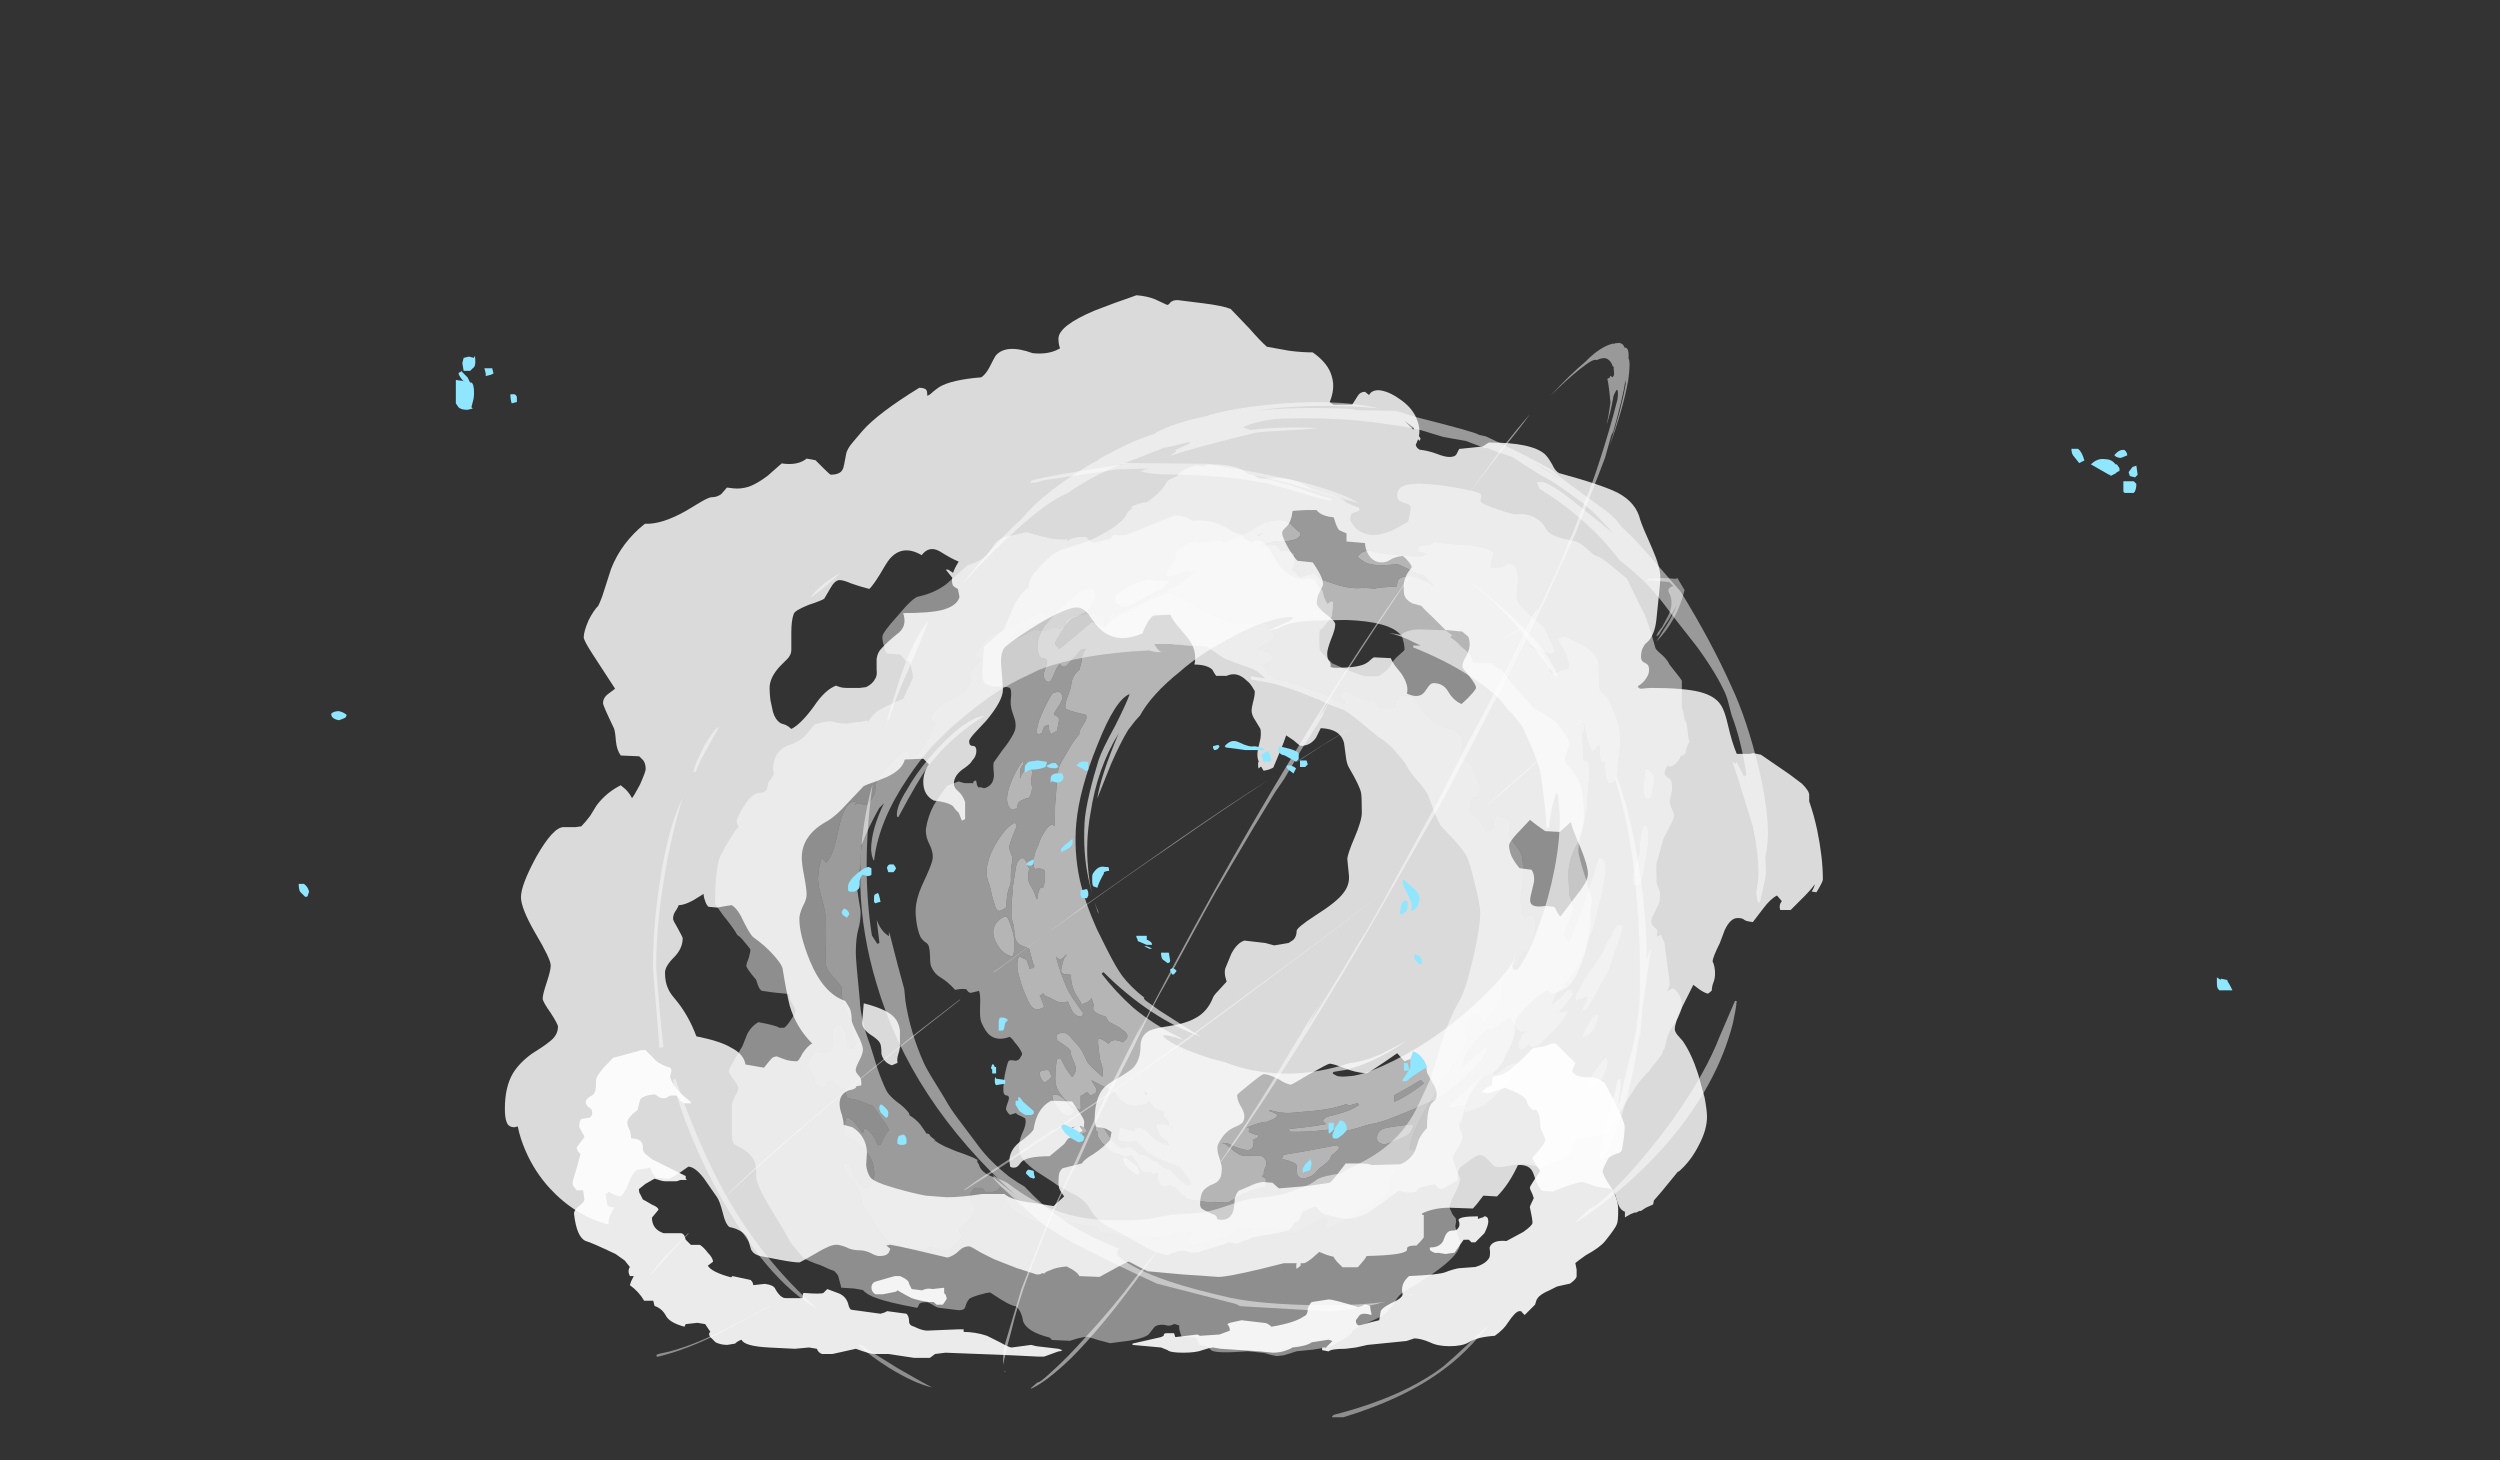 <?xml version="1.0" encoding="UTF-8" standalone="no"?>
<svg xmlns:ffdec="https://www.free-decompiler.com/flash" xmlns:xlink="http://www.w3.org/1999/xlink" ffdec:objectType="frame" height="393.55px" width="673.75px" xmlns="http://www.w3.org/2000/svg">
  <rect width="100%" height="100%" fill="#333333" stroke="none"/>
  <g transform="matrix(1.0, 0.0, 0.0, 1.0, 295.4, 341.8)">
    <use ffdec:characterId="2687" height="61.0" transform="matrix(4.337, 0.0, 0.0, 4.337, -159.337, -262.23)" width="81.9" xlink:href="#shape0"/>
    <use ffdec:characterId="2688" height="59.3" transform="matrix(4.337, 0.0, 0.0, 4.337, -120.273, -217.036)" width="64.3" xlink:href="#shape1"/>
    <use ffdec:characterId="2685" height="58.2" transform="matrix(3.776, -1.688, 1.688, 3.776, -112.215, -168.052)" width="64.25" xlink:href="#shape2"/>
    <use ffdec:characterId="2689" height="38.55" transform="matrix(7.0, 0.0, 0.0, 7.0, -214.9, -245.7)" width="74.45" xlink:href="#shape3"/>
  </g>
  <defs>
    <g id="shape0" transform="matrix(1.0, 0.0, 0.0, 1.0, 38.8, 41.3)">
      <path d="M26.3 -30.75 Q26.45 -30.4 26.7 -30.25 29.45 -29.5 30.4 -29.0 31.5 -28.4 31.75 -27.35 31.85 -27.0 32.5 -25.55 33.0 -24.4 33.0 -23.8 33.0 -23.45 32.9 -22.55 L32.75 -21.1 Q32.65 -20.25 32.25 -19.8 32.0 -19.6 31.95 -19.45 31.8 -19.25 31.8 -18.8 31.8 -18.55 32.05 -18.45 32.3 -18.35 32.3 -18.05 32.3 -17.75 32.15 -17.55 32.0 -17.25 31.6 -17.0 31.65 -16.85 31.8 -16.85 L32.4 -16.9 Q34.45 -16.9 35.45 -16.65 36.4 -16.4 36.75 -15.85 37.0 -15.5 37.2 -14.6 37.45 -13.5 37.75 -12.8 L38.5 -12.8 Q38.65 -12.8 38.75 -12.85 L39.25 -12.75 41.0 -11.55 41.8 -10.95 Q42.25 -10.5 42.25 -10.25 L42.25 -9.85 Q42.55 -9.0 42.75 -8.05 43.1 -6.35 43.1 -5.0 43.1 -4.85 42.7 -4.2 L42.4 -4.25 Q42.55 -4.45 42.6 -4.7 42.35 -4.35 42.0 -4.0 L41.1 -3.1 40.45 -3.1 Q40.35 -3.4 40.55 -3.65 L40.25 -4.0 Q39.85 -3.8 39.4 -3.2 L38.75 -2.35 Q38.3 -2.4 38.2 -2.5 38.1 -2.6 37.8 -2.6 37.35 -2.6 37.0 -1.85 L36.7 -1.05 Q36.25 -0.15 36.25 0.1 36.4 0.4 36.4 0.85 36.4 1.15 36.3 1.4 36.2 1.65 36.2 1.9 L36.15 1.95 Q36.05 2.05 35.95 2.1 35.75 2.05 35.45 1.85 L35.05 1.55 34.35 2.95 Q33.9 3.9 33.9 4.3 33.9 4.45 34.05 4.65 L34.4 5.05 Q34.95 5.85 35.35 7.1 35.55 7.8 35.75 8.55 35.9 9.35 35.9 9.75 35.9 10.55 35.4 11.5 34.9 12.5 34.15 13.15 L34.1 13.15 33.65 13.7 Q33.05 14.45 32.6 14.95 L32.55 15.2 32.1 15.4 31.8 15.6 31.7 15.6 31.5 15.7 31.4 15.7 31.15 15.8 30.8 16.0 30.8 15.65 Q30.5 15.55 30.35 15.1 L30.2 14.6 Q30.05 14.3 29.85 14.2 29.05 14.15 28.65 13.95 28.25 13.8 28.1 13.8 27.95 13.8 27.2 14.05 L26.3 14.4 25.65 14.35 Q25.45 14.15 25.3 13.8 L25.1 13.25 Q24.9 12.7 24.15 12.75 23.6 13.95 22.85 14.7 L22.0 14.65 Q21.6 15.2 21.35 15.45 L19.9 15.4 Q18.95 15.4 18.2 15.75 L18.2 15.85 18.3 15.85 18.3 17.25 Q18.2 17.4 17.85 17.75 17.4 17.75 17.3 17.85 17.25 17.9 17.25 18.05 17.05 18.35 14.75 18.4 14.7 18.55 14.2 19.1 L13.25 19.1 12.9 18.75 Q12.7 18.5 12.7 18.45 12.25 18.35 11.95 18.2 L11.8 18.15 11.35 18.55 Q10.95 18.85 10.85 18.85 L10.65 18.85 10.65 19.0 10.4 19.2 Q10.35 19.05 10.4 18.85 L9.6 18.85 8.2 19.2 Q6.1 19.7 5.55 19.7 L3.35 19.55 1.15 19.35 0.55 19.05 Q0.0 18.75 -0.05 18.75 -0.1 18.75 -0.75 19.1 L-1.85 19.7 -3.1 19.65 Q-3.25 19.35 -3.9 19.05 -4.55 19.1 -4.95 19.3 -5.15 19.35 -5.3 19.5 L-5.45 19.45 Q-5.4 19.55 -5.75 19.55 L-7.0 19.15 -8.4 18.6 -9.2 18.2 Q-9.85 17.8 -9.95 17.8 -10.3 17.8 -10.55 18.05 -10.9 18.4 -11.3 18.5 L-13.2 18.05 Q-14.75 17.7 -14.85 17.7 L-15.1 17.75 -14.85 17.95 -14.95 18.2 Q-15.1 18.4 -15.45 18.4 L-15.6 18.4 Q-15.85 18.35 -16.1 18.2 -16.45 18.05 -16.7 18.05 -17.25 18.05 -17.6 17.85 -18.0 17.7 -18.2 17.7 -18.6 17.7 -19.5 18.25 -20.45 18.8 -20.5 18.8 -20.85 18.8 -21.65 18.65 L-22.95 18.4 Q-23.35 18.3 -23.5 18.0 L-23.65 17.5 Q-23.85 16.8 -24.85 16.6 -25.1 16.4 -25.25 15.75 -25.45 14.95 -25.65 14.7 L-26.45 13.55 Q-27.0 12.85 -27.4 12.85 L-27.9 13.2 Q-28.45 13.55 -28.6 13.6 L-29.4 13.55 Q-29.55 13.4 -29.65 13.2 -29.75 13.0 -29.75 12.9 L-29.95 12.95 -30.6 13.05 Q-30.9 13.3 -31.1 13.85 -31.3 14.4 -31.6 14.7 -32.15 14.6 -32.3 14.4 L-32.55 14.55 -32.45 15.15 -32.4 15.3 -32.0 15.4 Q-32.35 15.9 -32.35 16.35 L-32.35 16.45 Q-34.45 15.9 -36.05 14.15 -36.95 13.15 -37.5 11.9 -37.85 11.1 -38.0 10.35 L-38.2 10.4 Q-38.6 10.4 -38.7 10.05 -38.8 9.8 -38.8 9.25 -38.8 7.9 -38.3 7.05 -37.9 6.4 -37.15 5.85 -36.35 5.35 -36.05 5.1 -35.5 4.7 -35.5 4.15 -35.5 4.0 -35.95 3.3 -36.45 2.6 -36.45 2.4 -36.45 2.15 -36.2 1.4 -35.95 0.65 -35.95 0.35 -35.95 -0.05 -36.9 -1.65 -37.8 -3.2 -37.8 -3.9 -37.8 -4.65 -36.85 -6.4 -35.8 -8.25 -35.15 -8.25 L-34.4 -8.25 -34.05 -8.3 Q-33.8 -8.55 -33.5 -8.95 L-33.1 -9.6 Q-32.5 -10.4 -31.6 -10.85 L-31.3 -10.6 Q-31.05 -10.35 -30.9 -10.05 -30.8 -10.15 -30.4 -10.9 -30.05 -11.7 -30.05 -11.85 -30.05 -12.2 -30.2 -12.4 L-30.45 -12.65 -31.6 -12.7 Q-31.85 -13.05 -31.9 -13.6 -31.95 -14.3 -32.05 -14.45 -32.7 -15.8 -32.7 -15.95 -32.7 -16.3 -32.35 -16.55 L-31.95 -16.85 -33.35 -19.0 Q-33.9 -19.85 -33.9 -20.05 -33.9 -20.4 -33.6 -21.1 -33.3 -21.7 -33.0 -22.0 -32.8 -22.4 -32.65 -22.9 L-32.2 -24.3 Q-31.55 -25.95 -30.1 -27.1 -29.05 -27.05 -27.55 -27.9 L-26.55 -28.5 Q-26.1 -28.75 -25.95 -28.75 -25.6 -28.75 -25.35 -28.95 -25.25 -29.05 -25.0 -29.35 L-24.6 -29.3 Q-24.15 -29.25 -23.65 -29.4 -23.1 -29.6 -22.45 -30.1 L-21.6 -30.85 Q-20.6 -30.7 -20.05 -31.15 L-19.5 -31.05 -19.0 -30.55 Q-18.6 -30.15 -18.55 -30.15 -17.95 -30.15 -17.8 -30.5 -17.75 -30.55 -17.6 -31.4 -17.55 -31.75 -17.15 -32.2 L-16.6 -32.85 Q-15.65 -33.95 -13.05 -35.55 -12.7 -35.55 -12.6 -35.4 -12.55 -35.3 -12.55 -35.05 -12.4 -35.1 -12.2 -35.3 -11.95 -35.5 -11.8 -35.6 -11.05 -36.05 -9.2 -36.2 -8.95 -36.35 -8.7 -36.8 -8.4 -37.4 -8.3 -37.55 -7.65 -38.3 -6.0 -37.7 -5.05 -37.6 -4.4 -37.95 L-4.3 -38.0 Q-4.4 -38.25 -4.4 -38.6 -4.4 -39.4 -2.15 -40.35 -1.0 -40.8 0.45 -41.3 1.1 -41.25 1.6 -41.05 L2.35 -40.7 Q2.45 -40.7 2.55 -40.85 2.7 -41.0 3.0 -41.0 L4.6 -40.8 Q5.8 -40.65 6.3 -40.45 L7.45 -39.25 Q8.15 -38.45 8.55 -38.1 L9.95 -37.85 Q10.7 -37.75 11.4 -37.75 12.4 -37.05 12.6 -36.2 12.8 -35.5 12.45 -34.65 L12.7 -34.5 13.85 -34.5 14.2 -35.05 Q14.35 -35.3 14.65 -35.3 L14.9 -35.1 Q15.05 -35.4 15.5 -35.4 16.1 -35.35 16.8 -34.85 17.55 -34.35 17.85 -33.65 18.1 -33.05 18.0 -32.55 L18.1 -32.4 18.05 -32.25 17.95 -32.35 17.8 -32.0 Q17.85 -31.8 18.05 -31.7 18.55 -31.65 19.1 -31.45 19.6 -31.25 19.9 -31.25 20.25 -31.25 20.35 -31.45 L20.5 -31.75 21.95 -31.9 22.35 -32.15 Q25.05 -32.15 25.85 -31.4 26.05 -31.2 26.3 -30.75 M17.7 -33.05 L17.1 -33.5 17.65 -32.95 17.7 -33.05 M11.85 -27.75 Q11.65 -27.9 11.65 -27.95 L10.9 -27.95 10.15 -27.9 Q10.05 -27.15 9.75 -26.9 L9.6 -26.75 Q9.5 -26.65 9.5 -26.5 9.5 -26.3 9.85 -25.65 10.2 -25.05 10.45 -24.8 L11.4 -24.7 Q12.2 -23.55 12.0 -23.2 L11.8 -22.8 Q11.65 -22.55 11.65 -22.15 11.65 -21.95 12.2 -21.5 12.8 -21.05 12.8 -20.85 12.8 -20.55 12.55 -19.95 12.3 -19.3 12.3 -19.05 12.3 -18.7 12.4 -18.6 12.5 -18.5 12.5 -18.35 12.55 -18.35 12.5 -18.25 12.5 -18.15 12.85 -18.15 14.3 -18.15 14.75 -18.45 14.85 -18.5 15.0 -18.65 15.1 -18.75 15.2 -18.8 L16.25 -18.75 Q16.3 -18.6 16.5 -18.3 L16.9 -17.8 Q17.4 -17.05 17.25 -16.55 18.0 -16.2 18.35 -16.65 L18.6 -17.0 Q18.75 -17.2 18.9 -17.2 19.5 -17.2 19.8 -16.7 20.15 -16.1 20.65 -15.9 21.05 -16.25 21.35 -16.6 21.55 -16.85 21.55 -16.9 21.55 -17.1 21.15 -17.6 20.7 -18.15 20.7 -18.2 20.7 -18.5 20.95 -18.9 21.15 -19.3 21.15 -19.6 21.15 -19.95 21.05 -20.1 20.85 -20.25 20.7 -20.4 L19.65 -20.5 18.9 -21.25 Q18.4 -21.7 18.15 -22.0 L17.6 -22.15 Q17.2 -22.35 17.1 -22.65 17.05 -22.8 17.05 -23.2 17.05 -23.55 17.2 -23.85 17.25 -24.0 17.55 -24.4 17.55 -24.5 17.35 -24.75 17.2 -24.95 17.0 -25.1 16.5 -25.05 16.2 -24.85 15.95 -24.7 15.7 -24.7 15.15 -24.7 14.85 -25.2 14.65 -25.55 14.65 -25.9 L13.5 -26.0 13.5 -26.5 13.05 -26.7 Q12.95 -26.8 12.85 -27.05 L12.7 -27.5 Q12.15 -27.55 11.85 -27.75 M9.35 -12.9 L8.95 -11.95 8.85 -11.9 Q8.65 -11.8 8.35 -11.75 L8.2 -12.0 8.15 -12.0 8.05 -11.9 Q8.0 -11.9 8.0 -12.25 L8.05 -12.3 Q7.9 -12.65 8.0 -13.1 L8.15 -13.75 Q8.2 -14.1 8.15 -14.35 L7.85 -14.85 Q7.6 -15.2 7.6 -15.5 7.6 -15.65 7.7 -16.05 7.8 -16.4 7.8 -16.7 L7.65 -16.95 Q7.5 -17.2 7.3 -17.35 6.7 -17.95 6.05 -17.65 L5.4 -17.65 Q5.35 -17.7 5.15 -18.05 4.8 -18.35 4.05 -18.35 4.25 -19.25 3.6 -20.05 L3.05 -20.7 Q2.7 -21.1 2.55 -21.45 L1.5 -21.4 Q1.25 -21.2 1.05 -20.8 0.85 -20.45 0.85 -20.3 -0.85 -19.55 -1.9 -20.65 -2.15 -20.9 -2.55 -21.5 -2.9 -21.9 -3.25 -21.9 -3.9 -21.9 -5.6 -20.9 -7.0 -20.05 -7.65 -19.5 -8.05 -19.2 -7.95 -18.15 -7.85 -17.05 -7.85 -16.8 -7.85 -16.1 -8.9 -14.85 L-9.65 -14.05 Q-9.95 -13.7 -9.95 -13.6 -9.95 -13.3 -9.75 -13.3 -9.5 -13.3 -9.5 -13.0 -9.5 -12.65 -9.75 -12.4 -9.85 -12.2 -10.2 -11.95 -10.9 -11.5 -10.9 -10.95 -10.9 -10.7 -10.65 -10.5 -10.35 -10.25 -10.2 -9.8 L-10.2 -8.75 -10.4 -8.65 -10.6 -9.15 Q-10.75 -9.25 -10.95 -9.55 -11.25 -9.8 -12.15 -9.9 -12.8 -10.25 -12.8 -11.05 -12.8 -11.65 -12.45 -12.15 L-12.7 -12.4 Q-12.75 -12.5 -12.85 -12.5 L-13.95 -12.45 Q-14.1 -11.8 -15.1 -11.35 L-15.85 -11.05 Q-16.3 -10.9 -16.5 -10.8 L-17.45 -9.8 Q-18.3 -8.85 -18.9 -8.55 -20.35 -7.7 -20.35 -6.35 -20.35 -5.95 -20.2 -5.2 -20.05 -4.4 -20.05 -4.05 -20.05 -3.75 -20.3 -3.3 -20.5 -2.85 -20.5 -2.55 -20.5 -1.55 -19.85 0.05 -19.0 2.1 -17.65 2.55 -17.45 2.85 -17.35 3.05 -17.25 3.35 -17.25 3.75 -17.25 3.9 -16.9 4.6 -16.55 5.3 -16.55 5.55 -16.55 5.85 -16.8 6.3 -17.0 6.7 -17.0 6.85 -17.0 7.0 -16.8 7.2 -16.65 7.35 -16.65 7.65 L-16.65 7.8 -16.95 7.85 -17.0 7.95 Q-17.1 8.05 -17.4 8.1 -18.0 8.3 -18.0 8.95 -18.0 9.25 -17.85 9.65 -17.75 10.05 -17.75 10.25 L-17.2 10.4 Q-16.35 10.95 -16.3 11.95 L-16.35 12.75 Q-16.3 13.2 -16.1 13.5 -15.9 13.8 -14.5 14.2 -13.45 14.5 -12.65 14.65 L-11.35 14.75 Q-10.45 14.75 -9.15 14.55 L-7.75 14.55 Q-7.3 14.95 -5.95 15.1 L-4.7 15.3 -4.65 15.25 -4.05 14.7 -4.25 14.4 Q-4.4 14.2 -4.4 13.85 -4.4 13.45 -4.35 13.25 -4.3 13.1 -4.15 12.95 L-2.95 12.65 Q-2.8 12.4 -2.2 12.05 -1.6 11.65 -1.2 11.2 L-1.1 10.7 -1.25 10.6 Q-1.55 10.4 -2.0 10.4 L-2.1 10.3 -2.15 9.95 Q-2.15 8.75 -1.7 8.1 -1.4 7.7 -0.7 7.35 0.05 6.9 0.25 6.7 0.7 6.2 0.7 5.35 0.7 4.7 1.25 4.4 1.55 4.25 2.55 4.1 3.5 3.95 4.05 3.65 4.85 3.25 5.2 2.35 5.25 2.2 5.55 1.9 L6.05 1.35 Q5.85 0.75 6.0 0.45 L6.35 -0.4 Q6.7 -1.05 7.15 -1.2 L8.45 -1.05 9.0 -0.9 9.9 -1.05 10.2 -1.25 Q10.4 -1.45 10.4 -1.8 10.4 -2.0 11.55 -2.75 12.9 -3.6 13.3 -4.15 13.7 -4.65 13.65 -5.25 L13.55 -6.25 Q13.55 -6.55 14.0 -7.6 14.45 -8.65 14.45 -9.15 14.45 -10.2 14.4 -10.4 14.3 -10.85 13.65 -11.95 13.5 -12.2 13.45 -12.7 L13.35 -13.45 Q13.15 -14.35 11.9 -14.4 L11.6 -13.8 Q11.25 -13.3 10.65 -13.3 10.6 -13.3 10.2 -13.65 L9.75 -13.95 Q9.6 -13.5 9.35 -12.9 M23.6 -7.1 Q23.6 -6.85 23.75 -6.45 23.95 -6.05 24.25 -5.7 L25.0 -5.6 Q25.2 -5.3 25.15 -4.85 L24.95 -4.0 Q24.85 -3.6 25.0 -3.45 25.2 -3.25 25.85 -3.35 L26.4 -3.3 Q26.5 -3.2 26.6 -2.95 26.7 -2.75 26.8 -2.7 L27.9 -4.15 Q28.5 -4.9 28.5 -5.35 28.5 -5.85 28.05 -6.95 27.5 -8.2 27.45 -8.55 27.4 -8.55 27.2 -8.35 L26.75 -7.95 25.85 -8.0 25.35 -8.35 24.9 -8.7 24.05 -7.8 Q23.6 -7.3 23.6 -7.1 M19.0 8.7 Q19.1 8.6 19.1 8.35 19.1 8.0 18.85 7.65 L18.5 7.0 Q18.45 6.45 18.3 6.25 18.05 5.9 17.1 6.3 L16.65 5.8 15.85 6.35 Q15.05 6.9 14.75 7.05 14.0 7.0 13.3 6.7 12.65 6.45 12.45 6.45 12.35 6.45 11.2 7.1 10.1 7.75 10.05 7.75 9.8 7.75 9.25 7.4 8.65 7.1 8.35 7.1 8.25 7.1 7.45 7.75 6.7 8.35 6.7 8.4 6.7 8.7 6.9 9.05 7.15 9.45 7.15 9.7 7.15 10.0 7.0 10.15 6.95 10.2 6.65 10.35 5.95 10.6 5.55 11.4 5.4 11.65 5.55 12.15 5.75 12.75 5.75 12.95 5.75 13.5 5.55 13.7 5.45 13.85 5.05 14.0 4.75 14.15 4.6 14.35 4.4 14.6 4.4 15.2 4.4 15.35 4.5 15.45 4.7 15.6 5.3 15.85 5.45 15.9 5.45 16.05 5.45 16.15 5.75 16.15 6.35 16.15 6.5 15.45 6.55 15.05 6.55 14.85 6.65 14.5 6.8 14.35 L7.5 14.05 Q7.9 13.85 8.3 13.8 L8.9 13.85 9.3 14.2 11.1 14.05 12.45 13.85 Q12.6 13.75 12.95 13.3 L13.45 12.65 14.2 12.65 Q14.95 12.65 15.05 12.75 L16.85 12.7 Q17.55 12.4 17.8 11.75 L18.0 11.15 Q18.2 10.75 18.5 10.45 18.5 9.25 18.8 8.9 L19.0 8.7 M-18.0 -23.6 Q-18.3 -23.6 -18.6 -23.05 L-18.95 -22.45 Q-19.05 -22.35 -19.95 -22.05 -20.8 -21.7 -20.85 -21.5 -21.0 -21.1 -21.0 -20.35 L-21.0 -19.25 Q-21.0 -19.0 -21.2 -18.75 L-21.7 -18.25 Q-22.35 -17.55 -22.35 -16.9 -22.35 -16.55 -22.3 -16.15 L-22.15 -15.45 Q-22.0 -14.9 -21.65 -14.7 L-21.35 -14.6 Q-21.15 -14.5 -21.0 -14.35 -20.4 -14.65 -19.6 -15.75 -18.9 -16.8 -18.2 -17.05 -18.2 -17.0 -18.1 -17.0 -17.9 -16.9 -17.55 -16.9 L-16.75 -16.9 -16.35 -16.95 Q-15.95 -17.15 -15.8 -17.45 -15.65 -17.65 -15.7 -18.05 L-15.7 -18.7 Q-15.65 -19.1 -15.4 -19.35 -15.0 -19.8 -14.3 -20.35 -13.8 -20.8 -14.05 -21.55 -12.35 -21.55 -11.6 -21.75 -10.7 -22.0 -10.55 -22.55 L-10.65 -23.05 Q-10.85 -23.15 -10.95 -23.25 -11.05 -23.45 -11.0 -23.75 L-11.4 -24.25 -11.25 -24.25 -10.95 -24.05 Q-10.85 -24.35 -10.6 -24.75 -11.0 -24.9 -11.8 -25.4 -12.45 -25.75 -12.9 -25.15 -14.1 -25.85 -14.9 -24.9 -15.1 -24.65 -15.5 -23.95 -15.9 -23.3 -16.15 -23.05 -16.75 -23.2 -17.3 -23.4 -17.75 -23.6 -18.0 -23.6 M-28.35 -2.55 Q-28.35 -2.45 -28.05 -1.95 -27.75 -1.4 -27.75 -1.35 -27.75 -0.7 -28.3 -0.15 -28.85 0.4 -28.85 0.8 -28.85 1.4 -28.65 1.8 -28.55 2.05 -28.25 2.4 -27.4 3.4 -26.9 4.75 -25.4 5.05 -24.75 5.45 -23.95 5.85 -23.85 6.5 L-22.7 6.7 Q-22.3 6.2 -22.2 6.1 -22.05 6.0 -21.9 6.0 L-21.5 6.15 Q-21.15 6.3 -20.65 6.3 -20.55 6.3 -20.3 5.8 -19.95 5.3 -19.7 5.2 -20.7 4.2 -21.1 2.85 -21.3 2.05 -21.55 0.5 -21.65 0.2 -22.15 -0.35 -22.65 -0.9 -23.35 -1.4 -23.55 -1.55 -23.95 -2.35 -24.3 -3.15 -24.7 -3.4 L-25.05 -3.35 -25.6 -3.25 -26.15 -3.3 Q-26.3 -3.45 -26.35 -3.65 -26.45 -3.9 -26.45 -4.1 L-27.1 -3.7 Q-27.65 -3.4 -28.0 -3.4 -28.0 -3.35 -28.15 -3.1 -28.35 -2.85 -28.35 -2.55 M-5.95 10.55 Q-5.75 9.2 -4.85 8.75 L-3.55 8.8 Q-3.45 8.95 -3.15 9.4 -2.8 9.9 -2.8 10.05 -2.8 10.4 -2.85 10.4 L-3.0 10.3 -3.1 10.35 -2.9 10.6 Q-3.05 10.75 -3.5 11.0 L-3.8 11.1 -4.05 11.45 -4.95 12.2 Q-6.35 12.2 -6.7 12.55 L-6.9 12.8 Q-7.05 12.95 -7.3 12.9 L-7.4 12.85 -7.45 12.5 Q-7.45 11.85 -6.85 11.35 -6.15 10.85 -5.95 10.55 M-3.6 10.5 L-3.35 10.35 -3.55 10.4 -3.6 10.5 M-16.55 3.3 L-16.5 2.7 Q-14.9 3.1 -14.5 3.7 -14.3 4.0 -14.25 4.4 -14.25 4.6 -14.25 5.3 -14.25 5.55 -14.35 5.85 -14.45 6.15 -14.4 6.4 L-14.75 6.55 Q-15.25 6.4 -15.4 5.85 -15.4 5.3 -15.5 5.15 -15.6 4.95 -16.15 4.6 -16.6 4.25 -16.6 3.9 L-16.55 3.3" fill="#ffffff" fill-opacity="0.82" fill-rule="evenodd" stroke="none"/>
    </g>
    <g id="shape1" transform="matrix(1.0, 0.0, 0.0, 1.0, 31.65, 30.65)">
      <path d="M11.35 -15.35 Q10.6 -15.6 10.0 -15.9 L9.95 -15.95 Q9.9 -15.95 9.75 -16.0 L8.75 -16.4 Q7.95 -16.7 7.05 -16.95 L5.7 -17.2 5.7 -17.4 6.6 -17.25 6.45 -17.4 6.2 -17.6 6.15 -17.65 Q6.0 -17.8 5.1 -18.1 L4.05 -18.5 Q3.95 -18.55 2.95 -19.25 L1.75 -19.3 1.3 -19.35 Q0.85 -19.35 0.8 -19.4 L-0.3 -19.4 -0.15 -19.15 Q-0.05 -19.0 0.15 -18.9 L-0.2 -18.9 -0.65 -19.0 Q-4.85 -18.8 -7.45 -17.8 L-8.7 -17.2 Q-9.85 -16.6 -10.55 -16.1 -11.75 -15.25 -13.05 -14.1 L-14.05 -13.1 Q-14.95 -12.1 -15.6 -11.1 -17.4 -8.45 -17.7 -6.05 L-17.7 -6.0 -17.75 -5.95 -17.85 -6.25 -17.9 -6.6 Q-17.9 -7.85 -17.1 -9.5 L-17.4 -9.2 Q-18.05 -8.05 -18.5 -6.9 L-18.55 -6.05 Q-18.55 -5.7 -18.65 -4.9 L-18.75 -4.05 -18.65 -3.4 Q-18.55 -2.85 -18.55 -2.75 -18.55 -2.15 -18.7 -1.65 -18.85 -1.1 -18.85 -0.2 -18.85 0.25 -18.6 2.75 -18.55 3.95 -17.95 5.55 L-17.5 7.0 Q-17.2 7.85 -16.95 8.35 -16.8 8.65 -16.3 9.05 -15.8 9.4 -15.55 9.75 L-15.5 9.9 Q-15.15 10.1 -14.85 10.45 L-14.5 10.95 -14.5 11.0 -14.3 11.05 -14.2 11.2 -13.95 11.4 -13.9 11.45 -13.95 11.45 -13.65 11.65 Q-13.3 11.85 -12.9 12.0 -12.7 12.1 -12.1 12.3 L-11.85 12.4 Q-11.55 12.5 -11.3 12.65 L-11.3 12.8 Q-11.2 12.9 -11.15 13.1 -11.0 13.4 -10.6 13.6 L-10.25 13.75 -10.35 13.6 -9.95 13.85 Q-9.55 14.0 -9.35 14.15 -6.8 16.1 -4.0 16.35 -3.05 16.45 -1.6 16.4 L-0.7 16.35 -0.8 16.35 0.85 16.05 1.05 16.05 2.5 15.95 Q3.1 15.9 4.25 15.5 5.4 15.1 5.85 15.05 7.4 14.9 8.0 14.7 L9.3 14.2 Q9.5 14.1 9.65 14.0 9.75 13.9 9.85 13.85 10.2 13.65 11.3 13.5 11.35 13.45 11.8 13.2 L12.4 12.9 Q14.35 11.95 15.4 10.45 15.8 9.9 16.15 9.15 L16.75 7.85 Q16.95 7.45 17.2 6.5 L17.6 5.2 Q18.05 3.8 18.75 2.6 19.1 1.9 19.55 -0.05 19.95 -1.85 19.95 -2.65 19.95 -3.25 19.6 -4.55 19.3 -5.9 19.05 -6.3 18.85 -6.65 18.35 -7.2 L17.5 -8.1 Q17.35 -8.35 17.1 -8.95 L16.75 -9.9 Q16.6 -10.3 16.1 -10.85 15.6 -11.4 15.4 -11.8 15.2 -12.15 14.75 -12.65 14.25 -13.25 13.65 -13.6 L12.5 -14.55 Q11.65 -15.25 11.35 -15.35 M13.35 -15.85 Q13.55 -15.6 13.7 -15.5 L14.05 -15.4 Q14.65 -15.4 14.7 -15.55 14.75 -15.65 14.7 -15.9 L15.1 -16.2 15.5 -16.2 15.6 -16.15 15.85 -16.1 Q16.3 -15.35 16.65 -14.95 17.25 -14.3 18.25 -14.1 18.65 -13.9 18.8 -13.6 18.85 -13.4 18.85 -13.0 18.8 -12.6 18.85 -12.45 18.95 -12.15 19.4 -11.95 L19.7 -11.2 Q19.95 -10.6 19.95 -10.45 19.95 -10.25 19.9 -10.15 L19.75 -9.9 19.45 -9.85 19.4 -9.6 Q19.35 -9.4 19.35 -9.25 19.35 -9.1 19.4 -8.9 L19.45 -8.8 Q19.65 -8.75 19.9 -8.45 20.2 -8.05 20.3 -7.75 20.8 -7.8 20.8 -8.1 20.8 -8.55 21.0 -8.8 21.1 -8.7 21.45 -8.6 21.7 -8.55 21.85 -8.25 L21.8 -7.9 Q21.75 -7.65 21.75 -7.5 21.8 -7.35 22.15 -6.9 22.5 -6.45 22.55 -6.2 22.65 -5.7 22.6 -4.65 L22.45 -3.55 22.5 -2.95 Q22.5 -2.6 22.7 -2.45 22.8 -2.45 22.95 -2.5 L23.1 -2.6 Q23.4 -2.35 23.4 -1.75 23.4 -1.4 23.2 -0.85 22.95 -0.3 22.7 -0.15 L22.65 -0.35 22.4 0.2 Q22.25 0.55 22.05 0.75 21.6 1.3 21.45 1.5 21.3 1.7 21.3 1.95 21.4 2.5 20.95 3.15 20.35 3.9 20.1 4.25 20.05 4.1 20.05 3.8 L19.95 3.65 Q19.9 3.6 19.75 3.6 19.45 3.6 19.2 4.2 19.0 4.65 19.0 4.8 19.0 4.9 19.1 5.0 19.2 5.05 19.2 5.2 19.2 5.4 17.95 7.3 16.5 9.45 15.85 10.9 15.6 11.65 15.55 12.0 L15.85 12.05 15.95 12.15 Q16.0 12.25 16.0 12.4 16.0 12.6 15.1 13.2 14.2 13.85 14.2 14.2 14.2 14.35 14.3 14.3 14.4 14.25 14.4 14.35 14.4 14.9 12.6 15.85 11.7 16.35 10.55 16.9 10.3 16.85 10.25 16.8 L10.5 16.5 10.4 16.35 10.25 16.25 Q10.0 16.35 9.15 16.85 8.45 17.25 8.1 17.25 7.95 17.25 7.9 17.2 L7.9 17.1 Q7.55 17.05 7.35 17.0 L7.15 16.9 Q6.6 16.9 6.25 17.05 L5.7 17.3 Q5.65 17.2 5.7 17.15 5.75 17.05 5.85 17.0 L5.8 16.9 5.0 16.9 4.8 17.1 Q4.65 17.2 4.6 17.35 L3.45 17.65 Q2.7 17.8 2.3 17.95 L1.85 17.95 1.8 17.85 1.8 17.6 Q1.8 17.45 1.85 17.35 L2.05 17.15 1.55 17.15 1.0 17.2 0.6 17.4 Q-0.05 17.55 -0.75 17.55 L-2.1 17.45 -3.75 17.1 -3.8 16.85 -3.75 16.85 Q-5.15 16.7 -6.5 16.25 L-6.75 16.15 -6.7 16.3 -6.9 16.5 Q-7.1 16.6 -7.2 16.6 -7.7 16.6 -8.5 16.15 -9.4 15.65 -9.55 15.15 L-9.5 14.95 Q-9.05 15.05 -8.35 15.4 L-8.35 15.4 Q-9.0 15.0 -9.5 14.55 -9.6 14.5 -9.9 14.35 -9.9 14.45 -10.0 14.5 L-10.15 14.6 -10.35 14.65 -10.8 14.65 -11.0 14.4 -11.45 14.4 Q-11.75 14.7 -11.75 14.85 -11.75 15.0 -11.6 15.3 -11.45 15.65 -11.45 15.75 -11.45 15.9 -11.65 16.2 -11.9 16.5 -12.05 16.6 L-12.35 16.85 Q-12.45 16.9 -12.4 17.05 L-12.35 17.2 Q-12.3 17.3 -12.3 17.45 -12.3 17.65 -12.75 18.0 -13.15 18.3 -13.3 18.3 L-13.75 18.2 -14.3 18.05 Q-14.4 18.1 -14.45 18.2 -14.5 18.25 -14.65 18.25 L-15.2 18.2 -15.95 18.1 -16.1 17.95 -16.4 17.9 -16.8 17.8 -17.6 16.8 -17.9 16.25 -18.25 15.75 Q-18.55 15.45 -18.5 15.25 L-18.45 14.85 Q-18.55 14.7 -18.75 14.4 -18.95 14.1 -19.0 13.95 L-19.25 13.9 Q-19.25 13.55 -19.45 13.4 L-19.6 13.25 Q-19.6 13.05 -19.55 12.95 L-19.4 12.8 Q-19.25 12.9 -18.9 13.7 -18.55 14.4 -18.3 14.4 -18.0 14.4 -17.85 14.1 -17.7 13.8 -17.7 13.55 -17.7 12.75 -18.2 12.15 -18.7 11.5 -19.7 11.1 L-19.55 10.65 Q-19.5 10.4 -19.5 10.15 L-19.4 10.0 Q-19.0 10.1 -18.45 11.0 -18.35 10.95 -18.35 10.75 L-18.25 10.7 Q-17.95 10.85 -17.7 11.25 -17.55 11.55 -17.5 11.75 L-17.3 11.7 Q-17.05 11.1 -16.8 10.8 -16.9 10.5 -17.2 10.15 L-17.8 9.3 -18.45 9.05 Q-18.9 8.9 -19.4 8.8 L-19.45 8.6 Q-19.55 8.4 -19.5 8.25 -19.9 8.15 -20.05 8.05 L-20.25 7.75 -20.55 7.75 -20.7 8.0 Q-20.75 8.15 -20.9 8.2 L-21.4 7.9 Q-21.4 7.8 -21.4 7.5 -21.4 7.4 -21.65 7.15 -21.95 6.9 -21.95 6.8 -21.5 6.05 -21.4 5.95 L-21.0 5.95 -20.75 6.0 -20.4 5.9 Q-20.25 5.65 -20.25 5.3 L-20.3 4.7 -20.25 4.55 Q-20.15 4.35 -19.95 4.2 -19.55 4.4 -19.45 4.9 L-19.35 5.7 -19.05 5.75 -18.9 5.55 -18.85 5.5 -19.0 5.0 -19.15 4.2 Q-19.25 3.8 -19.5 3.3 -19.7 3.0 -19.7 2.6 -19.75 2.0 -19.75 1.9 -19.8 1.8 -20.25 1.3 -20.65 0.85 -20.7 0.6 -20.75 0.05 -20.7 -0.9 L-20.7 -2.0 Q-20.7 -2.7 -20.95 -3.55 -21.2 -4.35 -21.2 -4.8 L-21.15 -5.4 -21.0 -6.05 Q-20.9 -6.05 -20.8 -5.95 L-20.7 -5.8 Q-20.4 -6.1 -20.2 -6.75 -20.1 -7.05 -19.9 -8.0 -19.55 -9.6 -18.95 -9.6 -18.8 -9.6 -18.85 -9.5 L-18.9 -9.4 Q-18.8 -9.5 -18.7 -9.5 -18.55 -9.5 -18.45 -9.45 -18.35 -9.4 -18.2 -9.4 -18.15 -9.4 -17.9 -9.7 -17.65 -10.1 -17.65 -10.25 L-17.6 -10.6 Q-17.6 -10.95 -17.45 -11.1 L-16.7 -11.95 Q-16.15 -12.55 -15.9 -12.75 L-15.6 -12.75 Q-15.45 -12.55 -15.45 -12.35 -15.3 -12.35 -15.1 -12.5 L-14.55 -13.2 -14.45 -13.3 Q-13.95 -14.15 -13.95 -14.5 -13.95 -14.6 -14.1 -14.6 -14.2 -14.6 -14.2 -14.75 -14.2 -15.25 -13.2 -15.8 -12.1 -16.4 -12.0 -16.6 L-11.8 -16.9 Q-11.7 -17.1 -11.7 -17.15 -11.8 -17.4 -11.8 -17.6 -11.6 -17.75 -11.4 -18.05 L-11.05 -18.45 -11.35 -18.55 -11.5 -18.7 -11.05 -19.25 -10.65 -19.85 Q-10.1 -20.05 -8.9 -20.65 -7.65 -21.25 -7.4 -21.35 L-7.15 -21.3 -7.05 -21.25 Q-6.95 -21.2 -6.95 -21.05 -6.95 -20.85 -7.6 -20.65 L-8.85 -20.35 Q-8.85 -20.0 -9.3 -19.7 -9.0 -19.65 -8.6 -19.85 L-7.75 -20.3 -7.45 -20.25 -7.2 -20.2 Q-7.1 -20.2 -6.85 -20.3 -6.6 -20.45 -6.5 -20.45 L-6.2 -20.35 -5.85 -20.5 Q-5.8 -20.5 -5.8 -20.8 -5.8 -20.95 -5.35 -21.1 -4.9 -21.25 -4.6 -21.25 L-3.8 -21.25 Q-3.35 -21.1 -3.35 -20.95 -3.4 -20.7 -3.4 -20.55 L-3.2 -20.55 -3.25 -20.6 -3.25 -20.9 -3.15 -21.1 -2.95 -21.35 -2.7 -21.35 -2.35 -21.3 Q-1.7 -21.3 -1.0 -21.95 -0.25 -22.65 0.25 -22.65 0.65 -22.65 1.5 -22.2 2.2 -21.9 2.35 -21.75 2.55 -21.55 3.5 -21.15 4.5 -20.75 4.6 -20.65 L5.75 -20.7 6.2 -20.75 Q6.6 -20.75 6.9 -20.35 7.15 -20.05 7.15 -19.95 7.15 -19.7 6.85 -19.5 L6.15 -19.15 6.2 -19.05 6.45 -18.95 6.85 -18.9 6.95 -18.75 Q7.05 -18.65 7.05 -18.5 7.05 -18.45 6.95 -18.35 6.8 -18.2 6.4 -18.1 L6.5 -18.0 6.5 -17.95 Q6.95 -17.4 7.25 -17.2 7.9 -17.15 8.05 -17.05 L8.1 -17.0 8.85 -16.85 Q9.0 -16.75 9.05 -16.7 10.0 -16.4 10.95 -15.95 L11.5 -15.65 11.55 -15.8 Q11.25 -16.05 11.2 -16.2 11.4 -16.6 11.8 -16.4 12.05 -16.3 12.6 -15.95 L13.35 -15.85 M-14.3 -12.3 Q-12.2 -14.75 -10.85 -14.95 -13.05 -13.55 -14.35 -11.8 -14.95 -11.0 -16.2 -8.65 L-16.25 -8.65 Q-16.3 -8.65 -16.3 -8.8 -16.3 -9.35 -15.7 -10.3 -15.15 -11.3 -14.3 -12.3 M-13.95 11.45 L-14.0 11.5 -13.95 11.5 -13.95 11.45" fill="#ffffff" fill-opacity="0.51" fill-rule="evenodd" stroke="none"/>
      <path d="M1.7 -27.25 L2.1 -27.05 2.5 -27.1 2.95 -27.05 Q3.4 -27.0 3.9 -26.75 4.4 -26.55 4.5 -26.4 L4.9 -26.25 5.15 -26.2 Q5.25 -26.1 5.25 -26.0 5.7 -25.7 5.8 -25.75 6.0 -25.85 6.05 -25.85 6.45 -25.85 6.85 -25.3 L7.35 -24.45 Q8.0 -23.5 9.0 -23.4 L9.1 -23.5 Q9.35 -23.5 9.6 -23.4 L9.75 -23.25 9.85 -23.05 Q10.0 -22.9 10.15 -22.7 L10.25 -22.3 10.45 -21.9 10.7 -22.05 10.8 -22.0 10.8 -21.8 Q10.8 -21.55 10.75 -21.35 L10.75 -21.2 Q10.75 -21.1 10.45 -20.75 10.15 -20.35 10.05 -20.3 L10.0 -20.3 Q9.95 -20.1 9.95 -19.85 9.95 -19.1 10.0 -19.0 10.05 -18.9 10.75 -18.2 L11.65 -17.8 Q12.7 -17.4 12.75 -17.4 L13.65 -17.4 14.05 -17.7 Q14.4 -18.0 14.45 -18.2 14.6 -18.45 14.95 -18.75 15.25 -19.0 15.25 -19.05 15.25 -19.4 15.05 -20.0 15.55 -20.35 16.4 -20.3 L17.8 -20.25 18.2 -19.95 18.1 -19.8 Q18.4 -19.65 18.75 -19.25 L19.05 -19.0 19.35 -18.7 Q19.5 -18.3 19.55 -18.25 L20.65 -18.2 20.9 -18.0 Q21.15 -17.85 21.25 -17.85 21.9 -16.9 23.2 -15.5 23.3 -15.4 24.0 -15.0 24.6 -14.65 24.8 -14.4 L25.2 -13.85 Q25.5 -13.4 25.5 -13.2 25.5 -13.1 25.35 -12.7 25.2 -12.3 25.2 -12.25 25.2 -12.05 25.4 -11.85 L25.7 -11.5 25.7 -11.45 Q25.9 -11.25 26.05 -10.95 26.25 -10.55 26.3 -10.1 26.4 -9.3 26.4 -8.65 26.4 -8.3 26.25 -7.7 26.05 -7.05 26.05 -6.6 26.05 -6.2 26.5 -4.85 L26.9 -3.55 26.85 -3.2 26.8 -2.75 26.8 -2.05 Q26.8 -1.75 26.6 -0.85 L26.5 -0.3 Q26.4 0.05 26.3 0.3 26.0 1.1 25.75 1.5 25.3 2.15 24.45 2.3 24.3 2.3 24.25 2.2 24.2 2.15 24.1 2.15 23.95 2.15 23.35 2.65 L22.75 3.2 Q22.55 3.45 22.35 3.7 22.05 4.05 22.1 4.25 22.15 4.85 21.9 5.4 L21.45 6.35 Q21.4 6.55 21.15 6.85 20.85 7.25 20.5 7.35 20.15 7.4 19.85 7.8 L19.5 8.3 Q19.25 8.65 19.05 9.25 L18.75 10.35 18.65 10.35 18.65 10.5 Q18.65 10.6 18.75 10.85 18.85 11.1 18.85 11.25 18.85 11.45 18.55 11.95 18.25 12.4 18.25 12.55 18.25 12.7 18.45 13.2 L18.7 13.8 Q18.7 14.1 18.4 14.7 18.05 15.35 18.05 15.65 18.05 15.7 18.15 15.85 18.2 16.05 18.4 16.25 18.45 16.3 18.45 16.5 L18.4 16.8 18.55 17.3 Q18.7 17.75 18.7 17.85 18.7 18.45 17.45 19.4 16.6 20.05 15.35 20.75 14.9 21.0 14.6 21.55 14.25 22.1 13.85 22.35 13.7 22.45 12.6 22.95 12.25 23.1 12.0 23.3 12.0 23.5 11.35 23.85 10.8 24.2 10.45 24.3 L9.55 24.45 8.55 24.55 7.75 24.8 7.3 24.85 6.85 24.75 6.5 24.65 5.5 24.55 Q3.6 24.7 3.25 24.5 L3.05 24.3 Q2.9 24.2 2.5 24.15 2.35 23.75 2.25 23.7 L1.4 23.65 Q1.2 23.15 1.25 22.95 L0.95 22.85 Q0.65 23.0 0.5 22.95 0.35 22.9 0.2 22.9 -0.15 22.9 -0.3 23.05 L-0.65 23.5 Q-0.95 23.75 -1.9 23.9 L-3.05 24.05 -3.8 23.85 Q-4.4 23.65 -4.5 23.65 -4.65 23.65 -5.05 23.75 L-5.55 23.9 -6.65 23.85 -6.8 23.7 Q-8.2 23.35 -8.45 22.7 -8.55 22.05 -8.9 21.75 -9.15 21.75 -9.8 21.35 L-10.5 20.9 Q-10.7 20.9 -11.2 21.05 -11.7 21.2 -11.8 21.3 -11.95 21.45 -12.05 21.8 -12.1 22.0 -12.45 22.0 L-13.65 21.85 Q-13.8 21.85 -14.1 21.65 -14.35 21.5 -14.45 21.5 -14.8 21.5 -14.9 21.6 -15.0 21.85 -15.05 21.85 -16.9 21.5 -17.55 21.25 -18.15 21.05 -18.4 20.75 L-18.95 20.65 -19.75 20.6 Q-19.9 20.05 -19.95 19.85 -20.05 19.7 -20.2 19.55 -20.3 19.55 -21.05 19.2 -21.8 18.95 -22.1 18.75 L-22.5 18.3 -22.9 17.8 -23.4 16.9 -24.05 15.85 -24.65 14.8 Q-24.95 14.2 -25.05 13.75 -25.0 13.1 -25.15 12.75 -25.4 12.15 -26.4 11.7 -26.55 11.5 -26.55 11.1 L-26.55 9.25 Q-26.55 9.1 -26.35 8.7 -26.15 8.35 -26.15 8.2 -26.15 8.05 -26.45 7.65 -26.75 7.25 -26.75 7.15 -26.75 7.05 -26.35 6.35 L-25.9 5.6 -25.6 4.85 Q-25.35 4.35 -24.9 4.1 -23.8 4.3 -23.6 4.45 L-23.3 4.45 Q-23.1 4.3 -22.85 3.9 -22.6 3.55 -22.6 3.35 -22.6 3.25 -22.8 2.95 -23.0 2.65 -23.0 2.35 L-24.0 2.25 -24.7 2.15 Q-24.85 2.05 -24.95 1.75 -25.05 1.4 -25.1 1.4 -25.65 0.75 -25.65 0.6 -25.65 0.45 -25.5 0.1 -25.4 -0.25 -25.4 -0.4 -25.4 -0.45 -25.7 -0.8 -26.05 -1.25 -26.2 -1.3 -26.45 -1.75 -27.1 -2.55 L-27.6 -3.25 Q-27.6 -4.9 -27.4 -5.8 -27.35 -6.1 -27.15 -6.45 -26.95 -6.85 -26.75 -7.15 L-26.35 -7.8 -26.2 -7.95 Q-26.1 -8.05 -26.15 -8.1 L-26.2 -8.15 -26.25 -8.35 Q-26.25 -8.6 -25.85 -9.25 -25.35 -10.1 -24.85 -10.15 -24.45 -10.15 -24.35 -10.45 -24.3 -10.8 -24.25 -10.85 -23.95 -11.2 -23.95 -11.4 -23.95 -11.5 -24.0 -11.55 -24.0 -12.05 -23.8 -12.45 -23.55 -12.9 -23.05 -13.1 -22.4 -13.3 -22.05 -13.65 L-21.4 -14.4 -20.85 -14.55 -20.4 -14.6 -20.0 -14.5 -19.4 -14.45 -18.8 -14.55 -18.6 -14.55 -18.1 -14.65 -18.1 -14.5 Q-17.95 -14.85 -17.55 -15.2 -17.0 -15.55 -15.9 -16.0 L-15.3 -17.3 Q-15.3 -17.55 -15.5 -18.3 L-15.75 -18.35 -16.1 -18.75 -16.9 -18.8 Q-17.05 -18.95 -17.1 -19.3 -17.2 -19.55 -17.2 -19.85 -17.2 -20.1 -16.25 -21.15 -15.3 -22.3 -14.95 -22.35 -14.0 -22.55 -13.25 -23.1 L-11.9 -24.3 Q-10.85 -24.6 -10.5 -25.2 L-10.2 -25.65 Q-10.0 -25.9 -9.6 -26.05 L-8.9 -26.2 -8.25 -26.35 -7.35 -26.1 Q-6.5 -25.85 -5.8 -25.9 L-5.75 -25.95 Q-5.7 -25.95 -5.7 -25.8 L-5.45 -25.95 Q-5.1 -26.05 -4.9 -26.05 L-4.55 -26.05 -4.35 -25.85 Q-4.2 -25.7 -4.0 -25.7 -3.9 -25.7 -3.6 -25.8 L-3.2 -25.9 Q-3.05 -25.9 -2.95 -26.05 L-2.8 -26.2 -2.6 -26.15 -2.25 -26.15 Q-2.05 -26.15 -0.75 -26.7 0.7 -27.3 1.05 -27.4 1.25 -27.4 1.7 -27.25 M13.35 -15.85 L12.6 -15.95 Q12.05 -16.3 11.8 -16.4 11.4 -16.6 11.2 -16.2 11.25 -16.05 11.55 -15.8 L11.5 -15.65 10.95 -15.95 Q10.0 -16.4 9.05 -16.7 9.0 -16.75 8.85 -16.85 L8.1 -17.0 8.05 -17.05 Q7.9 -17.15 7.25 -17.2 6.95 -17.4 6.5 -17.95 L6.5 -18.0 6.4 -18.1 Q6.8 -18.2 6.95 -18.35 7.05 -18.45 7.05 -18.5 7.05 -18.65 6.95 -18.75 L6.85 -18.9 6.45 -18.95 6.2 -19.05 6.15 -19.15 6.85 -19.5 Q7.15 -19.7 7.15 -19.95 7.15 -20.05 6.9 -20.35 6.6 -20.75 6.2 -20.75 L5.75 -20.7 4.6 -20.65 Q4.5 -20.75 3.5 -21.15 2.55 -21.55 2.35 -21.75 2.2 -21.9 1.5 -22.2 0.65 -22.65 0.25 -22.65 -0.25 -22.65 -1.0 -21.95 -1.7 -21.3 -2.35 -21.3 L-2.7 -21.35 -2.95 -21.35 -3.15 -21.1 -3.25 -20.9 -3.25 -20.6 -3.2 -20.55 -3.4 -20.55 Q-3.4 -20.7 -3.35 -20.95 -3.35 -21.1 -3.8 -21.25 L-4.6 -21.25 Q-4.9 -21.25 -5.35 -21.1 -5.8 -20.95 -5.8 -20.8 -5.8 -20.5 -5.85 -20.5 L-6.2 -20.35 -6.5 -20.45 Q-6.6 -20.45 -6.85 -20.3 -7.1 -20.2 -7.2 -20.2 L-7.45 -20.25 -7.75 -20.3 -8.6 -19.85 Q-9.0 -19.65 -9.3 -19.7 -8.85 -20.0 -8.85 -20.35 L-7.6 -20.65 Q-6.95 -20.85 -6.95 -21.05 -6.95 -21.2 -7.05 -21.25 L-7.15 -21.3 -7.4 -21.35 Q-7.65 -21.25 -8.9 -20.65 -10.1 -20.05 -10.65 -19.85 L-11.05 -19.25 -11.5 -18.7 -11.35 -18.55 -11.05 -18.45 -11.4 -18.05 Q-11.6 -17.75 -11.8 -17.6 -11.8 -17.4 -11.7 -17.15 -11.7 -17.1 -11.8 -16.9 L-12.0 -16.6 Q-12.1 -16.4 -13.2 -15.8 -14.2 -15.25 -14.2 -14.75 -14.2 -14.6 -14.1 -14.6 -13.95 -14.6 -13.95 -14.5 -13.95 -14.15 -14.45 -13.3 L-14.55 -13.2 -15.1 -12.5 Q-15.3 -12.35 -15.45 -12.35 -15.45 -12.55 -15.6 -12.75 L-15.9 -12.75 Q-16.15 -12.55 -16.7 -11.95 L-17.45 -11.1 Q-17.6 -10.95 -17.6 -10.6 L-17.65 -10.25 Q-17.65 -10.1 -17.9 -9.7 -18.15 -9.4 -18.2 -9.4 -18.35 -9.4 -18.45 -9.45 -18.55 -9.5 -18.7 -9.5 -18.8 -9.5 -18.9 -9.4 L-18.85 -9.5 Q-18.8 -9.6 -18.95 -9.6 -19.55 -9.6 -19.9 -8.0 -20.1 -7.05 -20.2 -6.75 -20.4 -6.1 -20.7 -5.8 L-20.8 -5.95 Q-20.9 -6.05 -21.0 -6.05 L-21.15 -5.4 -21.2 -4.8 Q-21.2 -4.35 -20.95 -3.55 -20.7 -2.7 -20.7 -2.0 L-20.7 -0.9 Q-20.75 0.05 -20.7 0.6 -20.65 0.85 -20.25 1.3 -19.8 1.8 -19.75 1.9 -19.75 2.0 -19.7 2.6 -19.7 3.0 -19.5 3.3 -19.25 3.8 -19.15 4.2 L-19.0 5.0 -18.85 5.5 -18.9 5.55 -19.05 5.75 -19.35 5.7 -19.45 4.9 Q-19.55 4.4 -19.95 4.2 -20.15 4.35 -20.25 4.55 L-20.3 4.7 -20.25 5.3 Q-20.25 5.65 -20.4 5.9 L-20.75 6.0 -21.0 5.95 -21.4 5.95 Q-21.5 6.05 -21.95 6.8 -21.95 6.9 -21.65 7.15 -21.4 7.4 -21.4 7.5 -21.4 7.8 -21.4 7.9 L-20.9 8.2 Q-20.75 8.15 -20.7 8.0 L-20.55 7.75 -20.25 7.75 -20.05 8.05 Q-19.9 8.15 -19.5 8.25 -19.55 8.4 -19.45 8.6 L-19.4 8.8 Q-18.9 8.9 -18.45 9.05 L-17.8 9.3 -17.2 10.15 Q-16.9 10.5 -16.8 10.8 -17.05 11.1 -17.3 11.7 L-17.5 11.75 Q-17.55 11.55 -17.7 11.25 -17.95 10.85 -18.25 10.7 L-18.35 10.75 Q-18.35 10.95 -18.45 11.0 -19.0 10.1 -19.4 10.0 L-19.5 10.15 Q-19.5 10.4 -19.55 10.65 L-19.7 11.1 Q-18.7 11.5 -18.2 12.15 -17.7 12.75 -17.7 13.55 -17.7 13.8 -17.85 14.1 -18.0 14.4 -18.3 14.4 -18.55 14.4 -18.9 13.7 -19.25 12.9 -19.4 12.8 L-19.55 12.95 Q-19.6 13.05 -19.6 13.25 L-19.45 13.4 Q-19.25 13.55 -19.25 13.9 L-19.0 13.95 Q-18.95 14.1 -18.75 14.4 -18.55 14.7 -18.45 14.85 L-18.5 15.25 Q-18.55 15.45 -18.25 15.75 L-17.9 16.25 -17.6 16.8 -16.8 17.8 -16.4 17.9 -16.1 17.95 -15.95 18.1 -15.2 18.2 -14.65 18.25 Q-14.5 18.25 -14.45 18.2 -14.4 18.1 -14.3 18.05 L-13.75 18.2 -13.3 18.3 Q-13.15 18.3 -12.75 18.0 -12.3 17.65 -12.3 17.45 -12.3 17.3 -12.35 17.2 L-12.4 17.05 Q-12.45 16.9 -12.35 16.85 L-12.05 16.6 Q-11.9 16.5 -11.65 16.2 -11.45 15.9 -11.45 15.75 -11.45 15.65 -11.6 15.3 -11.75 15.0 -11.75 14.85 -11.75 14.7 -11.45 14.4 L-11.0 14.4 -10.8 14.65 -10.35 14.65 -10.15 14.6 -10.0 14.5 Q-9.9 14.45 -9.9 14.35 -9.6 14.5 -9.5 14.55 -9.0 15.0 -8.35 15.4 L-8.35 15.4 Q-9.05 15.05 -9.5 14.95 L-9.55 15.15 Q-9.4 15.65 -8.5 16.15 -7.7 16.6 -7.2 16.6 -7.1 16.6 -6.9 16.5 L-6.7 16.3 -6.75 16.15 -6.5 16.25 Q-5.15 16.7 -3.75 16.85 L-3.8 16.85 -3.75 17.1 -2.1 17.45 -0.75 17.55 Q-0.05 17.55 0.6 17.4 L1.0 17.2 1.55 17.15 2.05 17.15 1.85 17.35 Q1.8 17.45 1.8 17.6 L1.8 17.85 1.85 17.95 2.3 17.95 Q2.7 17.8 3.45 17.65 L4.6 17.35 Q4.65 17.2 4.8 17.1 L5.0 16.9 5.8 16.9 5.85 17.0 Q5.75 17.05 5.7 17.15 5.65 17.2 5.7 17.3 L6.25 17.05 Q6.6 16.9 7.15 16.9 L7.35 17.0 Q7.55 17.05 7.9 17.1 L7.9 17.2 Q7.95 17.25 8.1 17.25 8.45 17.25 9.15 16.85 10.0 16.35 10.25 16.25 L10.4 16.35 10.5 16.5 10.25 16.8 Q10.3 16.85 10.55 16.9 11.7 16.35 12.6 15.85 14.4 14.9 14.4 14.35 14.4 14.25 14.3 14.3 14.2 14.35 14.2 14.2 14.2 13.85 15.1 13.2 16.0 12.6 16.0 12.4 16.0 12.25 15.95 12.15 L15.85 12.05 15.55 12.0 Q15.6 11.65 15.85 10.9 16.5 9.45 17.95 7.3 19.2 5.4 19.2 5.2 19.2 5.05 19.1 5.0 19.0 4.9 19.0 4.8 19.0 4.65 19.2 4.2 19.45 3.6 19.75 3.6 19.9 3.6 19.95 3.65 L20.05 3.8 Q20.05 4.1 20.1 4.25 20.35 3.9 20.95 3.15 21.4 2.5 21.3 1.95 21.3 1.7 21.45 1.5 21.6 1.3 22.05 0.75 22.25 0.55 22.4 0.2 L22.65 -0.35 22.7 -0.15 Q22.95 -0.3 23.2 -0.85 23.4 -1.4 23.4 -1.75 23.4 -2.35 23.1 -2.6 L22.95 -2.5 Q22.8 -2.45 22.7 -2.45 22.5 -2.6 22.5 -2.95 L22.45 -3.55 22.6 -4.65 Q22.65 -5.7 22.55 -6.2 22.5 -6.45 22.15 -6.9 21.8 -7.35 21.75 -7.5 21.75 -7.65 21.8 -7.9 L21.85 -8.25 Q21.7 -8.55 21.45 -8.6 21.1 -8.7 21.0 -8.8 20.8 -8.55 20.8 -8.1 20.8 -7.8 20.3 -7.75 20.2 -8.05 19.9 -8.45 19.65 -8.75 19.45 -8.8 L19.4 -8.9 Q19.35 -9.1 19.35 -9.25 19.35 -9.4 19.4 -9.6 L19.45 -9.85 19.75 -9.9 19.9 -10.15 Q19.95 -10.25 19.95 -10.45 19.95 -10.6 19.7 -11.2 L19.4 -11.95 Q18.95 -12.15 18.85 -12.45 18.8 -12.6 18.85 -13.0 18.85 -13.4 18.8 -13.6 18.65 -13.9 18.25 -14.1 17.25 -14.3 16.65 -14.95 16.3 -15.35 15.85 -16.1 L15.6 -16.15 15.5 -16.2 15.1 -16.2 14.7 -15.9 Q14.75 -15.65 14.7 -15.55 14.65 -15.4 14.05 -15.4 L13.7 -15.5 Q13.55 -15.6 13.35 -15.85" fill="#ffffff" fill-opacity="0.447" fill-rule="evenodd" stroke="none"/>
      <path d="M10.75 -28.35 L10.65 -28.3 Q9.9 -28.45 8.95 -28.75 L7.2 -29.25 Q4.7 -29.9 0.0 -29.95 L-0.55 -30.0 Q-1.15 -30.1 -1.15 -30.15 L-0.65 -30.3 -2.6 -30.25 -7.3 -29.55 -7.55 -29.45 -8.0 -29.4 -7.95 -29.55 Q-7.55 -29.7 -5.2 -30.1 L-2.3 -30.55 -2.3 -30.65 2.95 -30.6 Q6.65 -30.0 9.1 -29.4 11.5 -28.75 12.4 -28.15 L9.05 -29.1 Q7.4 -29.6 5.75 -29.9 6.95 -29.6 8.35 -29.2 L10.2 -28.55 Q10.7 -28.45 10.75 -28.35 M19.35 -23.25 Q21.2 -21.85 22.55 -20.5 24.25 -18.8 24.75 -17.45 L24.7 -17.3 Q23.35 -19.1 22.55 -20.1 21.1 -21.9 19.35 -23.2 L19.35 -23.25 M28.45 -11.1 Q29.25 -9.05 29.8 -5.65 30.3 -2.45 30.3 0.15 L30.3 0.2 Q30.4 -0.2 30.55 -0.45 30.4 0.6 30.1 2.8 L30.05 3.0 29.9 4.85 29.85 4.85 29.65 6.1 Q29.0 9.95 27.6 12.65 L27.4 12.6 27.4 12.3 Q27.4 12.05 27.9 10.1 28.45 8.0 28.5 7.65 L28.65 7.65 Q28.7 7.95 28.65 8.4 28.55 8.9 28.55 9.1 L28.6 9.15 Q28.7 8.5 29.15 6.7 29.6 5.1 29.7 4.15 L29.85 2.95 Q29.95 -0.25 29.7 -3.2 29.4 -7.75 28.3 -11.1 L28.45 -11.1 M19.45 24.1 Q18.65 24.95 17.85 25.55 15.4 27.45 11.45 28.65 L10.75 28.65 10.75 28.6 Q10.8 28.55 10.85 28.5 15.15 27.4 17.65 25.5 18.3 24.95 19.25 24.05 20.1 23.2 20.5 22.95 L19.45 24.1 M-28.8 -11.45 L-28.95 -11.45 Q-28.85 -11.95 -28.25 -13.1 -27.6 -14.2 -27.35 -14.25 L-28.15 -12.8 Q-28.6 -12.0 -28.8 -11.45 M-30.8 -4.6 Q-31.25 -1.75 -31.25 0.55 -31.25 1.0 -31.1 2.65 -30.95 4.45 -30.8 5.65 L-31.05 5.7 Q-31.15 4.5 -31.3 2.65 -31.45 0.95 -31.45 0.5 -31.45 -2.0 -31.0 -4.8 -30.5 -8.05 -29.6 -9.85 -30.35 -7.45 -30.8 -4.6 M-20.6 -23.1 Q-21.3 -22.5 -21.65 -22.3 -21.45 -22.65 -20.7 -23.25 L-19.8 -23.85 Q-19.95 -23.65 -20.6 -23.1 M-18.7 24.15 L-18.55 24.15 Q-17.8 24.65 -16.25 25.6 -14.7 26.5 -14.1 26.8 -15.2 26.55 -16.75 25.6 -17.95 24.85 -18.7 24.15 M-30.2 7.65 L-30.05 7.65 Q-28.55 11.95 -26.95 14.8 -24.65 18.9 -21.2 21.95 -24.45 20.1 -27.5 14.5 -28.6 12.45 -29.4 10.35 -30.1 8.5 -30.2 7.65" fill="#ffffff" fill-opacity="0.447" fill-rule="evenodd" stroke="none"/>
      <path d="M8.55 -12.1 L10.45 -13.3 Q11.75 -14.1 11.8 -14.1 L10.15 -13.1 Q9.25 -12.5 8.6 -12.1 L8.55 -12.1 M0.95 -7.0 Q-2.2 -4.85 -4.7 -3.05 L-7.0 -1.4 -10.25 1.0 -10.3 1.0 -7.0 -1.4 -4.7 -3.1 1.15 -7.2 Q4.7 -9.65 6.8 -10.95 4.1 -9.2 0.95 -7.0 M20.25 -9.3 L23.1 -11.8 Q24.95 -13.45 26.2 -14.7 L26.25 -14.7 Q24.9 -13.4 23.55 -12.15 21.85 -10.55 20.45 -9.45 L20.25 -9.3 M13.9 -3.95 Q11.75 -2.25 8.05 0.5 4.6 3.1 1.8 5.15 L2.5 4.7 -1.1 7.2 -1.35 7.35 -3.35 8.75 -4.75 9.7 Q-9.05 12.65 -12.1 14.55 L-12.1 14.5 -11.75 14.25 Q-11.5 14.05 -9.3 12.6 L-6.55 10.75 -6.55 10.8 -7.35 11.35 -8.1 11.9 -8.15 11.95 -5.5 10.1 -2.65 8.2 -1.35 7.3 Q2.25 4.75 5.4 2.4 10.35 -1.2 13.9 -3.95 M30.35 -23.3 L30.25 -23.3 30.45 -23.45 31.3 -23.5 32.1 -23.45 32.2 -23.5 32.65 -22.75 Q32.4 -21.75 31.95 -20.95 31.5 -20.15 30.9 -19.55 L31.65 -20.75 Q32.0 -21.35 32.15 -21.8 31.95 -21.4 31.65 -20.9 L31.15 -20.15 Q31.1 -20.0 30.95 -19.9 L30.9 -19.9 Q30.95 -20.1 31.25 -20.45 L31.6 -21.1 Q32.05 -21.95 31.65 -22.65 L31.65 -22.8 Q31.7 -22.9 31.8 -22.95 L31.95 -23.0 31.7 -23.25 30.5 -23.35 30.35 -23.3 M22.1 -20.1 Q21.45 -19.75 21.15 -19.65 21.6 -19.9 22.25 -20.25 L23.05 -20.6 22.1 -20.1 M-12.4 2.7 L-12.35 2.7 Q-16.9 6.25 -19.85 8.7 -24.1 12.25 -27.1 15.1 -25.35 13.2 -19.6 8.45 -17.45 6.65 -15.25 4.9 L-12.4 2.7 M-30.55 18.65 L-31.65 19.9 Q-31.5 19.55 -30.65 18.6 L-29.25 17.2 -29.25 17.25 -30.55 18.65 M-27.1 23.25 L-25.35 22.35 Q-24.4 21.8 -24.0 21.65 L-25.4 22.4 Q-26.4 22.95 -27.15 23.35 -29.45 24.5 -31.2 24.9 L-31.25 24.8 -31.2 24.75 -31.05 24.7 Q-29.4 24.4 -27.1 23.25" fill="#ffffff" fill-opacity="0.447" fill-rule="evenodd" stroke="none"/>
    </g>
    <g id="shape2" transform="matrix(1.0, 0.0, 0.0, 1.0, 32.75, 29.65)">
      <path d="M1.65 -26.6 L2.1 -26.65 Q2.7 -26.65 2.9 -26.5 3.05 -26.3 3.55 -26.3 5.35 -25.5 5.6 -24.65 5.85 -24.6 5.95 -24.4 6.1 -24.1 6.2 -24.05 8.1 -23.55 8.95 -22.15 L9.8 -21.4 Q10.65 -20.7 10.65 -20.45 L10.65 -20.4 10.8 -20.25 Q11.15 -19.85 11.3 -19.75 11.3 -19.65 11.25 -19.55 L10.7 -19.6 Q10.45 -19.3 10.45 -19.25 10.45 -18.55 10.9 -18.1 11.45 -17.5 12.8 -17.5 L13.85 -17.6 14.15 -18.0 Q14.4 -18.35 14.4 -18.45 14.4 -18.6 14.15 -18.8 13.85 -19.05 13.85 -19.2 13.85 -19.4 13.95 -19.55 14.15 -19.85 14.5 -19.85 15.25 -19.85 17.15 -18.65 18.9 -17.5 18.9 -17.3 18.9 -17.15 18.8 -17.05 18.7 -16.95 18.7 -16.85 18.7 -16.7 19.5 -15.95 20.3 -15.2 20.5 -15.15 21.15 -14.95 21.55 -14.4 21.85 -13.95 21.85 -13.55 21.9 -13.1 22.3 -12.75 22.55 -12.5 23.25 -12.0 23.55 -11.75 23.8 -11.15 L24.0 -10.7 Q24.3 -10.45 24.6 -9.9 L25.35 -8.4 25.4 -6.75 25.45 -5.65 25.35 -4.55 25.2 -3.5 Q25.2 -3.35 25.4 -2.95 25.6 -2.5 25.6 -2.15 L25.75 -1.55 Q25.9 -1.0 25.9 -0.85 L25.45 0.15 25.2 0.7 Q25.15 1.15 25.0 1.65 L25.0 1.7 25.1 1.55 Q25.0 2.05 24.75 2.8 L24.75 2.95 Q24.35 3.25 24.2 3.55 L23.95 3.6 23.9 3.65 23.9 3.55 Q23.45 3.95 23.05 3.95 22.85 3.95 22.85 3.85 L22.8 3.8 Q22.4 4.1 22.4 4.25 22.4 4.4 22.5 4.55 22.6 4.65 22.6 4.8 22.6 5.0 22.4 5.4 L22.0 5.95 Q21.9 6.1 21.9 6.45 21.9 6.85 21.85 6.95 21.75 7.15 21.35 7.45 20.75 7.95 20.6 8.05 L20.15 8.6 19.75 9.1 Q19.55 9.25 19.4 9.6 L19.15 10.2 Q19.0 10.45 19.0 10.75 19.0 11.1 18.95 11.2 L18.7 11.7 Q18.5 11.9 18.0 12.3 17.6 12.6 17.65 12.9 L17.8 13.3 Q17.8 13.4 17.6 13.7 L17.9 13.7 17.9 14.3 Q17.75 14.7 17.5 15.6 17.25 16.5 17.1 16.9 L16.75 17.25 Q16.85 17.25 16.9 17.2 L17.2 17.2 Q17.3 17.35 17.35 17.55 L17.4 17.85 Q17.4 18.3 17.15 18.65 16.85 19.05 16.1 19.5 15.8 19.65 15.4 20.15 L15.1 20.55 15.0 20.6 14.7 20.9 14.65 20.9 Q14.35 21.1 13.9 21.3 L13.65 21.45 Q13.5 21.55 13.4 21.55 L12.95 21.75 12.75 21.85 Q12.35 22.05 11.05 22.95 9.9 23.8 9.3 24.05 8.9 24.05 8.3 23.85 L7.65 23.65 Q7.1 23.65 6.9 24.05 6.65 24.4 6.0 24.4 L4.6 24.35 4.15 24.0 Q3.95 23.85 3.55 23.65 3.0 23.45 2.35 23.3 2.0 23.2 1.85 23.05 L1.6 22.4 Q1.45 21.95 1.05 21.95 L0.65 22.0 -0.25 22.2 Q-0.55 22.45 -0.55 22.55 -0.6 22.7 -0.75 22.9 L-1.8 23.0 Q-2.0 23.0 -2.1 22.8 -2.15 22.6 -2.2 22.5 L-3.05 22.35 Q-3.3 22.3 -3.45 22.45 -3.7 22.45 -4.0 22.3 -4.3 22.15 -4.5 21.95 -4.75 22.0 -5.85 22.25 L-7.0 22.45 Q-8.0 22.45 -8.55 22.15 L-9.2 21.65 Q-9.55 21.4 -9.7 21.15 -9.8 20.85 -9.9 20.65 L-10.8 20.65 -11.05 20.9 Q-11.15 21.0 -11.3 21.1 L-11.5 21.05 -11.8 21.25 Q-12.0 21.35 -12.15 21.35 -12.55 21.35 -14.35 20.85 L-15.55 20.8 -15.75 20.65 -16.05 20.45 -16.1 20.5 -17.85 20.3 Q-18.35 20.3 -18.75 19.9 -19.1 19.6 -19.95 19.65 -20.5 19.3 -21.05 18.6 L-22.0 17.3 Q-22.7 16.4 -22.9 16.15 -23.3 15.45 -23.35 14.8 -23.4 14.2 -23.85 13.6 -24.7 12.55 -24.8 12.3 L-25.55 11.15 Q-26.05 10.25 -26.05 9.8 -26.05 9.2 -25.45 8.6 -24.8 8.05 -24.8 7.7 L-25.0 7.45 Q-25.2 7.25 -25.2 7.15 L-25.6 7.1 -25.65 7.0 Q-25.7 6.85 -25.7 6.7 -25.7 6.6 -25.45 6.35 -25.2 6.1 -25.2 6.0 -25.2 5.9 -25.3 5.85 -25.4 5.8 -25.4 5.65 -25.4 5.45 -24.9 4.65 -24.4 3.95 -24.25 3.85 -24.1 3.85 -23.95 3.95 -23.85 4.05 -23.7 4.05 -23.55 4.05 -23.45 3.95 L-23.3 3.85 -23.25 3.75 Q-23.25 3.35 -23.4 2.9 -23.45 2.6 -23.55 2.45 -24.4 2.4 -24.7 1.8 -24.85 1.5 -24.85 0.85 -24.85 0.55 -24.5 -0.15 -24.15 -0.85 -24.15 -1.1 L-24.7 -1.2 Q-24.85 -1.3 -24.85 -1.5 -24.95 -1.65 -25.55 -1.8 -25.75 -2.45 -26.1 -2.95 -26.35 -3.3 -26.35 -3.8 -26.35 -4.0 -26.15 -4.45 -25.95 -4.95 -25.95 -5.15 -25.95 -5.3 -26.1 -5.5 -26.2 -5.75 -26.2 -5.9 -26.2 -6.35 -26.0 -7.0 -25.8 -7.65 -25.5 -8.05 -25.15 -8.55 -24.5 -9.1 -23.8 -9.7 -23.5 -10.05 -23.2 -10.4 -23.2 -11.05 -23.25 -11.7 -23.0 -12.15 -22.55 -12.85 -21.9 -13.35 -21.4 -13.7 -20.6 -14.15 L-19.8 -14.1 Q-19.75 -14.05 -19.5 -13.85 -19.2 -13.7 -19.05 -13.65 L-19.0 -13.6 -18.9 -13.7 Q-18.7 -13.75 -18.75 -13.6 L-18.8 -13.4 Q-18.8 -13.2 -18.75 -13.2 L-18.7 -13.2 Q-18.6 -13.15 -18.5 -13.05 -18.45 -13.0 -18.3 -13.0 -17.75 -13.0 -17.5 -13.6 -17.3 -14.2 -17.2 -14.3 L-16.35 -14.8 Q-15.75 -15.1 -15.3 -15.45 -14.95 -15.7 -14.85 -16.1 -14.8 -16.2 -14.75 -16.85 -14.7 -17.3 -14.45 -17.7 -14.25 -18.05 -14.25 -18.25 -14.25 -18.4 -14.95 -18.7 -15.65 -19.0 -15.65 -19.45 -15.65 -19.7 -15.2 -20.5 L-14.7 -21.45 Q-14.5 -21.5 -14.05 -21.65 L-13.05 -21.95 -11.7 -23.2 Q-11.05 -23.65 -10.45 -23.8 -10.4 -24.0 -10.05 -24.3 -9.7 -24.55 -9.55 -24.55 L-9.2 -24.75 Q-8.25 -25.15 -7.6 -25.15 L-5.7 -24.95 Q-4.6 -24.95 -3.8 -25.1 -3.05 -25.25 -2.8 -25.45 -2.5 -25.7 -2.3 -25.7 L-2.25 -25.7 -2.2 -25.85 Q-1.45 -25.85 -1.2 -25.7 -0.85 -25.75 -0.35 -25.9 0.2 -26.1 0.5 -26.35 0.65 -26.45 0.85 -26.45 L1.3 -26.45 1.65 -26.6 M12.75 -15.65 L11.8 -16.2 Q11.4 -16.35 10.85 -16.85 10.35 -17.15 9.9 -16.85 10.15 -16.3 10.5 -16.05 11.0 -15.7 12.1 -15.35 L12.8 -14.55 Q13.05 -14.25 13.3 -14.05 13.4 -13.8 13.5 -13.6 13.6 -13.4 13.65 -13.1 L13.55 -13.25 Q13.45 -13.45 13.1 -13.8 12.8 -14.15 12.65 -14.25 11.95 -14.6 11.65 -14.35 L11.45 -14.05 10.35 -14.45 10.1 -14.5 9.45 -14.85 Q8.55 -15.1 7.55 -16.1 L7.05 -16.55 7.05 -16.6 7.0 -16.75 Q6.95 -16.95 6.8 -17.05 L6.6 -17.05 6.45 -17.1 6.0 -17.15 Q5.9 -17.25 5.8 -17.5 L5.65 -17.85 Q5.95 -17.95 6.1 -18.35 6.2 -18.6 6.2 -18.8 L5.8 -19.15 5.5 -19.2 Q5.45 -19.6 5.35 -19.7 5.3 -19.8 4.95 -19.9 4.6 -19.95 4.4 -20.1 L5.4 -20.0 6.05 -19.7 Q6.4 -19.55 6.75 -19.55 6.95 -19.55 7.05 -19.65 L7.15 -19.8 Q7.05 -19.95 6.9 -20.3 6.8 -20.65 6.65 -20.8 6.2 -21.35 4.95 -21.35 L3.85 -21.2 Q3.75 -21.2 2.4 -21.25 2.3 -21.4 1.9 -21.6 1.5 -21.75 1.05 -21.8 L0.8 -21.95 0.55 -22.15 Q-0.5 -22.2 -0.8 -21.95 -0.9 -21.9 -0.9 -21.75 L-1.0 -21.6 Q-1.05 -21.5 -1.45 -21.3 -1.85 -21.1 -2.0 -20.85 -1.8 -20.65 -1.65 -20.6 L-0.5 -20.55 -0.55 -20.45 Q-0.5 -20.4 -0.2 -20.3 L-0.45 -20.25 Q-0.9 -20.1 -1.45 -20.0 L-1.4 -19.95 -1.45 -19.95 -2.25 -20.0 -2.25 -19.95 Q-2.25 -19.75 -3.4 -19.8 -4.95 -19.85 -5.15 -19.85 -6.2 -19.7 -6.65 -19.55 -6.85 -19.5 -7.05 -19.4 L-7.05 -19.45 -7.3 -19.8 -7.65 -20.05 -9.2 -19.6 -10.3 -19.3 -10.3 -19.35 Q-10.3 -19.45 -10.35 -19.5 -10.4 -19.55 -10.4 -19.75 -10.4 -19.8 -9.65 -20.3 -8.9 -20.75 -8.7 -20.75 L-8.3 -20.75 -7.6 -20.8 -7.0 -21.2 Q-6.65 -21.5 -6.65 -21.75 -6.65 -21.95 -6.75 -22.05 L-6.95 -22.15 -7.4 -22.2 Q-9.6 -21.65 -10.65 -21.0 -11.65 -20.3 -11.65 -19.45 -11.65 -19.25 -11.5 -19.2 -11.35 -19.1 -11.35 -18.95 -11.35 -18.8 -11.65 -18.5 -11.95 -18.2 -11.95 -18.0 -11.95 -17.8 -11.9 -17.7 -11.85 -17.65 -11.7 -17.6 -11.45 -17.75 -11.15 -18.05 -10.9 -18.3 -10.65 -18.4 L-10.6 -18.25 Q-10.55 -18.1 -10.35 -18.1 -10.3 -18.1 -9.4 -18.5 L-8.95 -18.7 -8.7 -18.6 -8.8 -18.55 Q-9.2 -18.2 -9.2 -18.15 -9.2 -18.05 -9.55 -17.65 L-9.6 -17.55 Q-10.2 -17.4 -10.5 -16.9 -10.6 -16.7 -11.1 -16.2 -11.5 -15.8 -11.5 -15.55 L-11.0 -15.1 Q-10.45 -14.7 -10.45 -14.65 -10.45 -14.4 -10.9 -14.15 -11.35 -13.85 -11.35 -13.7 -11.8 -13.5 -12.15 -13.25 L-13.2 -12.5 Q-13.5 -12.3 -13.8 -11.75 L-14.7 -10.1 -15.25 -8.9 -15.4 -9.05 Q-15.65 -9.1 -16.05 -8.8 L-16.4 -8.55 -16.8 -8.15 Q-17.15 -7.85 -17.35 -7.55 -17.6 -7.15 -17.6 -6.85 -17.3 -6.85 -17.05 -6.55 L-17.2 -6.1 Q-17.3 -5.9 -17.55 -5.55 L-17.75 -5.6 Q-18.05 -5.4 -18.25 -5.0 L-18.3 -5.05 -18.3 -5.1 Q-18.25 -5.15 -18.25 -5.6 -18.25 -5.75 -18.3 -6.1 L-18.3 -6.2 Q-18.25 -6.65 -17.9 -7.05 L-17.95 -7.25 -17.9 -7.4 Q-17.9 -7.9 -18.15 -7.85 -18.4 -7.85 -18.65 -7.5 L-19.3 -6.5 -19.85 -5.5 Q-20.3 -4.6 -20.3 -4.5 -20.3 -4.15 -20.45 -3.75 -20.6 -3.4 -20.6 -3.1 -20.6 -2.8 -20.3 -2.55 -20.05 -2.3 -20.05 -2.25 L-20.2 -1.35 -20.2 -1.1 -20.3 -1.0 -20.4 -1.05 -20.55 -1.05 -20.5 -1.65 Q-20.5 -1.7 -20.65 -1.85 L-20.85 -2.1 Q-21.3 -1.7 -21.4 -0.75 -21.5 -0.25 -21.5 0.75 -21.5 1.0 -21.45 1.2 -21.35 1.6 -20.9 1.6 L-20.7 1.6 -20.7 1.55 -20.65 0.75 -20.6 0.8 -20.4 0.75 Q-20.4 0.95 -20.15 1.15 L-19.8 1.6 Q-19.6 1.8 -19.15 1.9 -19.15 2.4 -19.15 2.55 -19.1 3.0 -18.75 3.15 -18.65 3.1 -18.6 3.05 L-18.55 3.0 Q-18.85 1.6 -18.85 1.1 -18.85 0.0 -18.65 -1.15 L-18.65 -1.05 Q-18.6 -0.85 -18.4 -0.8 -18.2 -0.85 -18.0 -0.95 L-18.0 -0.9 Q-18.3 -0.8 -18.75 -0.1 -18.75 0.05 -18.7 0.1 -18.65 0.15 -18.6 0.2 -18.45 0.25 -18.25 0.4 -18.5 0.85 -18.5 1.55 -18.5 1.7 -18.45 1.95 -18.4 2.25 -18.4 2.4 -18.4 2.45 -18.05 2.45 -17.8 2.45 -17.65 2.3 L-17.7 2.8 -17.75 2.85 Q-17.85 3.0 -17.85 3.05 -17.85 3.35 -17.3 3.8 L-17.3 3.85 -17.25 4.2 -16.85 4.7 Q-16.5 5.25 -16.5 5.4 -16.5 5.7 -16.9 5.75 L-16.95 5.8 Q-17.45 5.2 -17.85 5.5 -18.05 5.1 -18.3 4.9 -18.4 4.95 -18.6 5.6 -18.8 6.25 -18.8 6.35 -18.8 6.85 -19.1 7.3 -19.6 6.2 -19.6 6.0 -19.6 5.05 -19.7 4.85 L-19.9 4.2 Q-20.0 3.75 -20.3 3.6 L-20.6 3.55 Q-20.7 3.6 -20.75 3.65 -20.8 3.7 -20.8 3.95 L-20.55 4.35 Q-20.3 4.75 -20.3 4.9 -20.3 4.95 -20.35 5.05 -20.4 5.15 -20.4 5.75 -20.4 6.3 -20.9 6.5 -21.0 6.2 -21.05 5.8 L-21.1 5.05 -21.35 5.05 Q-21.7 5.6 -21.85 5.95 -22.1 6.4 -22.1 6.8 -22.1 7.25 -21.85 7.85 -21.65 8.3 -21.3 8.7 -21.2 8.6 -21.1 8.3 L-20.9 7.85 -20.8 7.85 -20.5 7.8 Q-20.35 7.8 -20.35 7.95 -20.35 8.1 -20.15 8.1 -19.95 8.1 -19.9 8.05 L-19.8 7.95 Q-19.75 7.8 -19.8 7.55 -19.85 7.3 -19.85 7.2 L-19.2 8.0 Q-18.85 8.4 -18.75 8.7 -18.65 9.3 -18.3 9.65 -17.85 10.05 -17.2 10.05 L-16.95 10.0 -16.9 10.2 -16.85 10.45 Q-16.8 10.65 -16.55 10.85 L-16.4 10.95 -16.35 11.15 -16.4 11.1 -16.5 11.3 -16.4 11.4 -16.4 11.45 Q-16.4 11.65 -16.35 11.8 L-16.4 11.8 -16.45 12.0 -16.25 12.25 -16.3 12.25 Q-16.55 11.75 -16.95 11.65 L-16.95 11.7 -17.0 11.6 Q-17.0 11.55 -17.0 11.6 L-17.05 11.55 Q-17.15 11.55 -17.2 11.75 -17.25 11.9 -17.25 12.15 -17.25 12.45 -16.95 12.85 L-16.95 13.1 -16.9 13.15 Q-17.45 12.9 -17.8 12.0 -17.95 11.55 -18.1 11.4 -18.3 11.2 -18.6 11.25 L-18.6 11.4 -18.75 11.3 -19.4 10.75 -19.65 11.1 Q-19.8 11.35 -19.8 11.45 -19.8 11.7 -18.75 12.05 L-18.75 12.1 Q-18.75 12.3 -18.55 12.6 -18.45 13.15 -17.85 13.75 L-16.95 14.65 -16.9 14.75 Q-16.85 15.05 -16.7 15.65 L-16.65 15.75 -16.7 16.0 -16.7 16.05 Q-16.75 16.05 -16.8 16.05 L-16.95 15.95 -17.05 15.75 -17.2 15.55 -17.55 14.6 -17.9 14.3 -17.95 14.2 Q-18.1 13.8 -18.2 13.7 L-18.25 13.7 Q-18.35 13.5 -18.55 13.2 -18.75 13.0 -18.9 12.95 L-18.95 12.95 Q-19.05 12.6 -19.2 12.4 L-19.25 12.3 Q-19.35 12.1 -19.65 12.1 L-19.75 12.1 -19.9 12.0 Q-20.15 11.65 -20.25 11.15 L-20.35 10.5 Q-20.45 10.15 -20.7 10.0 L-20.85 10.05 -20.9 10.35 -20.85 10.45 -20.9 10.5 -20.95 10.7 Q-20.95 11.1 -20.7 11.65 L-20.65 11.8 -20.6 11.9 Q-20.45 12.15 -20.2 12.3 L-19.9 12.65 -19.45 12.75 Q-19.35 13.05 -19.3 13.8 -19.2 14.2 -18.75 14.25 L-18.7 14.45 -18.35 14.45 -18.4 14.6 Q-18.55 14.9 -18.55 15.05 -18.55 15.3 -18.5 15.35 L-18.3 15.5 -17.95 15.55 -17.65 15.9 -17.65 16.0 -17.55 16.3 Q-17.4 16.5 -17.3 16.8 -16.95 17.1 -16.7 17.2 -16.45 17.4 -16.15 17.55 -15.65 17.75 -15.5 17.85 -15.0 18.15 -14.85 18.1 L-13.8 18.0 Q-12.8 18.0 -12.35 18.2 L-12.2 17.95 Q-12.1 17.8 -12.1 17.7 -12.1 17.65 -12.25 17.45 L-12.1 17.4 Q-12.0 17.15 -11.8 17.0 -11.6 16.85 -11.6 16.6 -11.6 16.3 -11.85 16.15 -12.05 16.05 -12.8 15.75 -13.0 15.65 -13.25 15.2 -13.5 14.65 -13.55 14.6 L-13.75 14.4 -13.45 14.55 -13.05 15.0 Q-12.5 15.55 -12.25 15.55 -12.05 15.55 -11.95 15.4 L-11.8 15.15 -11.85 15.05 -11.65 15.05 Q-11.45 15.05 -11.4 15.0 L-11.4 14.9 -11.65 14.7 Q-11.85 14.5 -11.85 14.45 -11.85 14.4 -11.75 14.35 -11.7 14.35 -11.7 14.3 L-11.85 14.15 -11.75 14.15 -11.1 14.2 Q-10.7 14.25 -10.5 14.35 L-9.9 14.35 -9.8 14.3 -9.7 14.2 -9.85 14.0 Q-9.95 13.85 -10.1 13.75 L-10.05 13.7 Q-9.5 14.2 -8.85 14.45 L-7.4 14.95 Q-6.2 15.35 -5.3 15.4 L-5.25 15.5 Q-5.1 15.6 -4.9 15.6 L-4.6 15.65 -4.6 15.8 -5.1 15.85 Q-5.75 15.85 -6.75 15.65 -7.1 15.65 -7.15 15.8 L-7.1 15.95 -7.05 16.05 Q-8.1 15.8 -9.4 15.35 L-9.4 15.55 Q-8.35 16.05 -7.05 16.45 -6.8 16.65 -6.25 16.8 L-6.4 16.8 Q-6.4 16.85 -6.15 16.95 -5.95 17.05 -4.65 17.2 L-4.35 17.25 Q-3.7 17.5 -0.15 17.5 L0.2 17.5 Q1.05 17.4 2.55 16.95 4.5 16.25 4.65 15.65 3.6 15.95 2.6 16.25 3.0 15.55 4.15 15.05 4.45 14.9 5.05 14.7 L5.3 14.85 Q6.15 14.75 6.7 14.6 6.7 14.7 6.75 14.95 L6.8 15.35 6.8 15.45 7.0 15.8 7.35 15.85 7.0 15.9 Q6.85 16.05 6.65 16.25 6.45 16.5 6.45 16.55 6.45 16.8 6.55 16.8 L6.75 16.85 7.15 16.7 7.2 16.95 7.65 17.05 Q8.05 16.9 9.05 16.55 10.0 16.15 10.4 15.75 10.15 15.75 9.8 15.6 11.15 14.95 11.15 14.85 11.15 14.6 11.1 14.55 L10.9 14.5 10.25 14.75 9.6 14.95 Q9.9 14.5 10.65 14.2 L11.85 13.6 Q12.2 13.4 12.9 12.7 13.7 11.85 13.85 11.75 16.5 8.55 16.5 7.9 16.5 7.65 16.45 7.6 L16.25 7.45 Q14.6 9.35 13.5 10.45 L12.3 11.65 Q12.1 11.35 12.1 11.2 12.1 11.05 12.65 10.6 L13.25 10.0 Q13.45 9.75 13.5 9.35 13.5 8.85 13.55 8.8 13.95 7.75 14.05 7.55 14.4 6.85 15.05 6.3 15.7 5.8 16.2 5.15 16.7 4.55 17.0 3.95 17.1 3.7 17.65 2.75 18.15 1.85 18.15 1.45 18.15 1.4 17.95 1.25 L18.05 0.95 Q18.4 0.15 18.5 -0.25 18.75 -0.45 18.85 -0.65 L18.95 -1.05 18.85 -0.5 Q18.65 0.35 18.65 0.75 18.65 0.95 18.75 0.95 L18.9 0.95 Q19.0 0.95 19.15 0.75 L19.15 0.85 19.3 0.85 Q18.95 1.45 18.95 1.8 18.95 1.85 19.15 1.95 L19.05 2.2 Q18.8 2.8 18.8 2.95 L18.8 3.2 18.85 3.25 18.85 3.3 19.1 3.35 Q19.4 3.35 19.7 2.8 L19.85 2.45 Q20.5 1.45 20.75 0.85 21.05 0.05 21.05 -1.05 L21.05 -1.7 Q21.05 -1.85 20.9 -2.1 20.8 -2.35 20.8 -2.55 L21.1 -3.35 Q21.45 -4.15 21.45 -4.35 21.45 -4.9 21.05 -5.5 L20.15 -6.6 19.8 -6.65 19.7 -6.65 Q19.6 -6.65 19.6 -6.45 19.7 -6.1 19.7 -5.8 19.75 -5.2 19.55 -4.65 L19.25 -4.65 Q18.9 -4.7 18.55 -4.7 18.4 -4.75 18.25 -4.95 L18.3 -4.95 Q18.45 -5.2 18.45 -5.3 L18.35 -6.1 Q18.35 -6.3 18.1 -6.55 L17.8 -6.9 17.7 -7.1 Q18.7 -5.9 18.9 -5.9 19.1 -5.9 19.15 -6.0 L19.15 -7.65 18.65 -8.75 Q18.25 -9.6 18.25 -10.0 18.25 -10.2 18.65 -10.85 19.05 -11.55 19.05 -12.1 18.85 -12.45 18.55 -12.45 18.45 -12.4 18.3 -12.4 18.0 -12.4 17.55 -12.7 17.7 -13.0 17.95 -13.25 18.1 -13.4 18.1 -13.5 18.1 -13.7 17.5 -14.15 16.9 -14.6 16.6 -14.7 16.35 -14.8 15.6 -15.25 L14.85 -15.7 14.65 -15.65 Q14.4 -15.65 14.0 -15.85 L13.7 -15.75 13.7 -15.5 14.1 -15.2 13.8 -15.15 Q13.5 -15.25 12.75 -15.65 M24.0 3.45 L23.95 3.45 23.95 3.5 24.0 3.45 M21.7 4.15 L21.7 3.95 Q21.65 3.75 21.55 3.55 L21.4 3.4 20.95 4.15 Q20.6 4.7 20.6 5.0 20.6 5.2 20.7 5.25 L20.85 5.3 21.0 5.2 21.25 4.9 21.3 4.8 Q21.7 4.3 21.7 4.15 M19.7 7.65 Q19.95 7.15 19.95 6.95 19.95 6.75 19.9 6.75 L19.85 6.75 Q19.6 6.8 19.3 7.35 19.15 7.55 18.8 8.25 L18.15 9.0 Q17.6 9.6 17.6 9.9 17.6 10.1 17.65 10.1 L17.9 10.15 17.95 10.15 Q18.2 10.1 18.95 8.9 L19.05 8.75 Q19.5 8.1 19.7 7.65 M14.75 12.55 L14.65 12.6 13.8 13.3 12.4 14.15 Q11.1 15.05 11.1 15.2 L11.1 15.4 11.15 15.35 11.5 15.4 11.7 15.4 11.9 15.45 11.6 15.75 Q11.3 15.95 11.2 16.05 11.3 16.15 11.5 16.2 L13.85 14.45 14.8 13.4 15.25 12.95 15.45 12.7 15.5 12.65 15.65 12.45 15.85 12.25 Q15.85 12.05 15.8 12.0 L15.75 12.0 15.55 11.95 Q15.5 11.95 15.05 12.3 L14.85 12.5 14.75 12.55 M10.3 20.05 Q9.55 20.55 9.55 20.6 L9.55 20.85 9.6 20.9 9.8 20.95 10.1 20.95 Q10.35 20.95 10.9 20.45 11.4 19.95 11.4 19.75 11.4 19.55 11.35 19.55 L11.2 19.55 10.3 20.05 M10.55 17.65 L10.5 17.7 Q10.55 17.75 10.75 17.75 11.25 17.75 11.65 17.3 12.0 17.0 12.05 16.8 L11.95 16.7 Q11.7 16.7 11.15 17.1 10.6 17.5 10.55 17.65 M5.85 17.45 Q5.75 17.4 5.5 17.4 L5.3 17.4 4.85 17.5 4.3 17.6 Q4.1 17.1 2.55 17.6 1.75 17.85 0.6 18.25 0.8 18.4 1.85 18.7 L1.65 18.7 Q1.55 18.75 1.55 18.95 1.55 19.15 1.6 19.15 L1.65 19.1 2.55 19.15 Q3.2 19.15 4.35 18.65 5.5 18.15 5.9 17.65 L5.85 17.45 M-3.15 -21.05 Q-4.05 -21.35 -5.3 -21.05 -5.6 -21.0 -5.7 -20.75 L-5.7 -20.55 Q-5.4 -20.0 -5.05 -20.0 L-2.6 -20.15 -1.85 -20.4 Q-2.3 -20.55 -3.15 -21.05 M-20.55 -4.8 L-20.7 -4.85 Q-21.3 -4.8 -21.6 -4.45 -21.85 -4.15 -21.85 -3.65 -21.85 -2.7 -21.25 -2.25 -20.85 -2.6 -20.6 -3.55 -20.5 -4.2 -20.5 -4.55 -20.5 -4.75 -20.55 -4.8 M-17.5 -9.95 L-17.55 -10.15 Q-18.25 -10.15 -19.45 -9.25 -20.7 -8.25 -20.7 -7.25 -20.7 -7.1 -20.85 -6.4 L-20.95 -5.65 Q-20.95 -5.45 -20.9 -5.4 L-20.85 -5.35 Q-20.9 -5.3 -20.55 -5.3 L-20.3 -5.35 Q-19.95 -6.15 -19.5 -6.55 -19.35 -6.7 -19.2 -7.1 -19.0 -7.55 -18.85 -7.75 -18.6 -8.05 -18.6 -8.4 -18.6 -8.75 -18.5 -8.9 -18.4 -9.05 -18.0 -9.45 -17.55 -9.85 -17.5 -9.95 M-15.45 -13.4 L-15.45 -13.6 Q-16.2 -13.2 -16.9 -12.45 -17.7 -11.6 -17.4 -11.0 L-17.05 -10.95 -16.9 -11.15 Q-16.75 -11.3 -16.65 -11.3 L-16.25 -11.3 -16.1 -11.25 Q-15.9 -11.3 -15.7 -11.6 -15.55 -11.8 -15.55 -11.95 -15.55 -12.1 -15.35 -12.4 -15.15 -12.7 -15.15 -12.8 -15.15 -13.0 -15.2 -13.0 L-15.3 -13.0 Q-15.65 -13.0 -15.85 -12.85 L-16.05 -12.65 -16.05 -12.7 -15.85 -13.1 Q-15.7 -13.35 -15.45 -13.4 M-11.4 -16.7 L-11.5 -16.8 -11.85 -16.85 Q-12.15 -16.7 -12.95 -16.0 -13.85 -15.2 -13.85 -14.8 L-13.55 -14.75 -13.4 -14.95 Q-13.3 -15.1 -13.1 -15.1 -12.9 -15.1 -12.95 -15.05 L-13.0 -14.9 Q-13.05 -14.8 -13.05 -14.65 L-13.05 -14.45 -12.6 -14.5 -12.35 -14.85 Q-12.15 -15.1 -12.15 -15.25 L-12.35 -15.55 Q-12.3 -15.65 -11.8 -15.95 -11.35 -16.25 -11.35 -16.45 -11.35 -16.7 -11.4 -16.7 M-21.5 9.8 L-21.55 9.6 -21.9 9.6 -21.95 9.85 -21.9 10.0 -21.9 10.15 -21.5 10.15 -21.45 10.1 -21.5 9.8 M-12.65 19.7 L-12.5 19.7 -12.4 19.65 -12.65 19.7 M-19.9 12.7 L-20.05 12.7 -20.1 12.8 -20.1 13.1 Q-20.1 13.2 -19.95 13.55 -19.75 13.95 -19.55 14.1 L-19.4 13.95 -19.4 13.6 Q-19.4 13.55 -19.6 13.2 -19.8 12.8 -19.9 12.7 M-22.55 7.05 Q-22.65 7.1 -22.65 7.6 L-22.55 8.15 Q-22.35 8.7 -22.0 8.7 L-21.75 8.65 -21.7 8.45 Q-21.8 8.25 -21.95 7.65 -22.2 7.05 -22.55 7.05 M-22.15 5.45 L-22.25 5.4 Q-22.65 5.25 -22.75 5.4 L-22.8 5.7 -22.75 6.0 -22.65 6.1 -22.4 6.05 -22.25 6.0 -22.15 5.95 Q-22.1 5.85 -22.1 5.65 -22.1 5.45 -22.15 5.45 M-10.5 16.85 L-10.6 16.95 Q-10.2 17.25 -10.1 17.4 -9.9 17.55 -9.9 17.7 -9.9 17.75 -10.1 18.25 -10.15 18.75 -9.35 18.75 -9.2 18.75 -8.95 18.65 -8.65 18.5 -8.35 18.45 -7.95 18.35 -7.75 18.25 L-7.55 18.05 Q-7.0 17.95 -6.9 17.8 L-6.95 17.6 -8.85 17.15 -10.4 16.75 -10.5 16.85 M-3.75 17.85 Q-4.35 17.85 -4.45 18.45 -4.3 18.7 -4.15 18.8 -3.8 18.9 -2.8 18.9 -2.4 18.9 -2.2 18.75 L-1.9 18.5 -1.95 18.35 Q-3.35 17.9 -3.75 17.85 M-0.25 15.95 L-0.15 16.2 -0.2 16.25 Q-1.5 16.55 -2.4 16.55 -2.25 16.15 -2.2 16.15 L-1.1 16.05 -0.25 15.95" fill="#ffffff" fill-opacity="0.498" fill-rule="evenodd" stroke="none"/>
      <path d="M10.95 8.7 L10.95 8.7 M6.2 11.45 L6.2 11.45 M-3.15 -21.05 Q-2.3 -20.55 -1.85 -20.4 L-2.6 -20.15 -5.05 -20.0 Q-5.4 -20.0 -5.7 -20.55 L-5.7 -20.75 Q-5.6 -21.0 -5.3 -21.05 -4.05 -21.35 -3.15 -21.05 M-19.9 12.7 Q-19.8 12.8 -19.6 13.2 -19.4 13.55 -19.4 13.6 L-19.4 13.95 -19.55 14.1 Q-19.75 13.95 -19.95 13.55 -20.1 13.2 -20.1 13.1 L-20.1 12.8 -20.05 12.7 -19.9 12.7 M-12.65 19.7 L-12.4 19.65 -12.5 19.7 -12.65 19.7" fill="#ffffff" fill-opacity="0.71" fill-rule="evenodd" stroke="none"/>
      <path d="M12.75 -15.65 Q13.5 -15.25 13.8 -15.15 L14.1 -15.2 13.7 -15.5 13.7 -15.75 14.0 -15.85 Q14.4 -15.65 14.65 -15.65 L14.85 -15.7 15.6 -15.25 Q16.35 -14.8 16.6 -14.7 16.9 -14.6 17.5 -14.15 18.1 -13.7 18.1 -13.5 18.1 -13.4 17.95 -13.25 17.7 -13.0 17.55 -12.7 18.0 -12.4 18.3 -12.4 18.45 -12.4 18.55 -12.45 18.85 -12.45 19.05 -12.1 19.05 -11.55 18.65 -10.85 18.25 -10.2 18.25 -10.0 18.25 -9.6 18.65 -8.75 L19.15 -7.65 19.15 -6.0 Q19.1 -5.9 18.9 -5.9 18.7 -5.9 17.7 -7.1 L17.8 -6.9 18.1 -6.55 Q18.35 -6.3 18.35 -6.1 L18.45 -5.3 Q18.45 -5.2 18.3 -4.95 L18.25 -4.95 Q18.4 -4.75 18.55 -4.7 18.9 -4.7 19.25 -4.65 L19.55 -4.65 Q19.75 -5.2 19.7 -5.8 19.7 -6.1 19.6 -6.45 19.6 -6.65 19.7 -6.65 L19.8 -6.65 20.15 -6.6 21.05 -5.5 Q21.45 -4.9 21.45 -4.35 21.45 -4.15 21.1 -3.35 L20.8 -2.55 Q20.8 -2.35 20.9 -2.1 21.05 -1.85 21.05 -1.7 L21.05 -1.05 Q21.05 0.05 20.75 0.85 20.5 1.45 19.85 2.45 L19.7 2.8 Q19.4 3.35 19.1 3.35 L18.85 3.3 18.85 3.25 18.8 3.2 18.8 2.95 Q18.8 2.8 19.05 2.2 L19.15 1.95 Q18.95 1.85 18.95 1.8 18.95 1.45 19.3 0.85 L19.15 0.85 19.15 0.75 Q19.0 0.95 18.9 0.95 L18.75 0.95 Q18.65 0.95 18.65 0.75 18.65 0.35 18.85 -0.5 L18.95 -1.05 18.85 -0.65 Q18.75 -0.45 18.5 -0.25 18.4 0.15 18.05 0.95 L17.95 1.25 Q18.15 1.4 18.15 1.45 18.15 1.85 17.65 2.75 17.1 3.7 17.0 3.95 16.7 4.55 16.2 5.15 15.7 5.8 15.05 6.3 14.4 6.85 14.05 7.55 13.95 7.75 13.55 8.8 13.5 8.85 13.5 9.35 13.45 9.75 13.25 10.0 L12.65 10.6 Q12.1 11.05 12.1 11.2 12.1 11.35 12.3 11.65 L13.5 10.45 Q14.6 9.35 16.25 7.45 L16.45 7.6 Q16.5 7.65 16.5 7.9 16.5 8.55 13.85 11.75 13.7 11.85 12.9 12.7 12.2 13.4 11.85 13.6 L10.65 14.2 Q9.9 14.5 9.6 14.95 L10.25 14.75 10.9 14.5 11.1 14.55 Q11.15 14.6 11.15 14.85 11.15 14.95 9.8 15.6 10.15 15.75 10.4 15.75 10.0 16.15 9.05 16.55 8.05 16.9 7.65 17.05 L7.2 16.95 7.15 16.7 6.75 16.85 6.55 16.8 Q6.45 16.8 6.45 16.55 6.45 16.5 6.65 16.25 6.85 16.05 7.0 15.9 L7.35 15.85 7.0 15.8 6.8 15.45 6.8 15.35 6.75 14.95 Q6.7 14.7 6.7 14.6 6.15 14.75 5.3 14.85 L5.05 14.7 Q4.45 14.9 4.15 15.05 3.0 15.55 2.6 16.25 3.6 15.95 4.65 15.65 4.5 16.25 2.55 16.95 1.05 17.4 0.2 17.5 L-0.15 17.5 Q-3.7 17.5 -4.35 17.25 L-4.65 17.2 Q-5.95 17.05 -6.15 16.95 -6.4 16.85 -6.4 16.8 L-6.25 16.8 Q-6.8 16.65 -7.05 16.45 -8.35 16.05 -9.4 15.55 L-9.4 15.35 Q-8.1 15.8 -7.05 16.05 L-7.1 15.95 -7.15 15.8 Q-7.1 15.65 -6.75 15.65 -5.75 15.85 -5.1 15.85 L-4.6 15.8 -4.6 15.65 -4.9 15.6 Q-5.1 15.6 -5.25 15.5 L-5.3 15.4 Q-6.2 15.35 -7.4 14.95 L-8.85 14.45 Q-9.5 14.2 -10.05 13.7 L-10.1 13.75 Q-9.95 13.85 -9.85 14.0 L-9.7 14.2 -9.8 14.3 -9.9 14.35 -10.5 14.35 Q-10.7 14.25 -11.1 14.2 L-11.75 14.15 -11.85 14.15 -11.7 14.3 Q-11.7 14.35 -11.75 14.35 -11.85 14.4 -11.85 14.45 -11.85 14.5 -11.65 14.7 L-11.4 14.9 -11.4 15.0 Q-11.45 15.05 -11.65 15.05 L-11.85 15.05 -11.8 15.15 -11.95 15.4 Q-12.05 15.55 -12.25 15.55 -12.5 15.55 -13.05 15.0 L-13.45 14.55 -13.75 14.4 -13.55 14.6 Q-13.5 14.65 -13.25 15.2 -13.0 15.65 -12.8 15.75 -12.05 16.05 -11.85 16.15 -11.6 16.3 -11.6 16.6 -11.6 16.85 -11.8 17.0 -12.0 17.15 -12.1 17.4 L-12.25 17.45 Q-12.1 17.65 -12.1 17.7 -12.1 17.8 -12.2 17.95 L-12.35 18.2 Q-12.8 18.0 -13.8 18.0 L-14.85 18.1 Q-15.0 18.15 -15.5 17.85 -15.65 17.75 -16.15 17.55 -16.45 17.4 -16.7 17.2 -16.95 17.1 -17.3 16.8 -17.4 16.5 -17.55 16.3 L-17.65 16.0 -17.65 15.9 -17.95 15.55 -18.3 15.5 -18.5 15.35 Q-18.55 15.3 -18.55 15.05 -18.55 14.9 -18.4 14.6 L-18.35 14.45 -18.7 14.45 -18.75 14.25 Q-19.2 14.2 -19.3 13.8 -19.35 13.05 -19.45 12.75 L-19.9 12.65 -20.2 12.3 Q-20.45 12.15 -20.6 11.9 L-20.65 11.8 -20.7 11.65 Q-20.95 11.1 -20.95 10.7 L-20.9 10.5 -20.85 10.45 -20.9 10.35 -20.85 10.05 -20.7 10.0 Q-20.45 10.15 -20.35 10.5 L-20.25 11.15 Q-20.15 11.65 -19.9 12.0 L-19.75 12.1 -19.65 12.1 Q-19.35 12.1 -19.25 12.3 L-19.2 12.4 Q-19.05 12.6 -18.95 12.95 L-18.9 12.95 Q-18.75 13.0 -18.55 13.2 -18.35 13.5 -18.25 13.7 L-18.2 13.7 Q-18.1 13.8 -17.95 14.2 L-17.9 14.3 -17.55 14.6 -17.2 15.55 -17.05 15.75 -16.95 15.95 -16.8 16.05 Q-16.75 16.05 -16.7 16.05 L-16.7 16.0 -16.65 15.75 -16.7 15.65 Q-16.85 15.05 -16.9 14.75 L-16.95 14.65 -17.85 13.75 Q-18.45 13.15 -18.55 12.6 -18.75 12.3 -18.75 12.1 L-18.75 12.05 Q-19.8 11.7 -19.8 11.45 -19.8 11.35 -19.65 11.1 L-19.4 10.75 -18.75 11.3 -18.6 11.4 -18.6 11.25 Q-18.3 11.2 -18.1 11.4 -17.95 11.55 -17.8 12.0 -17.45 12.9 -16.9 13.15 L-16.95 13.1 -16.95 12.85 Q-17.25 12.45 -17.25 12.15 -17.25 11.9 -17.2 11.75 -17.15 11.55 -17.05 11.55 L-17.0 11.6 Q-17.0 11.55 -17.0 11.6 L-16.95 11.7 -16.95 11.65 Q-16.55 11.75 -16.3 12.25 L-16.25 12.25 -16.45 12.0 -16.4 11.8 -16.35 11.8 Q-16.4 11.65 -16.4 11.45 L-16.4 11.4 -16.5 11.3 -16.4 11.1 -16.35 11.15 -16.4 10.95 -16.55 10.85 Q-16.8 10.65 -16.85 10.45 L-16.9 10.2 -16.95 10.0 -17.2 10.05 Q-17.85 10.05 -18.3 9.65 -18.65 9.3 -18.75 8.7 -18.85 8.4 -19.2 8.0 L-19.85 7.2 Q-19.85 7.3 -19.8 7.55 -19.75 7.8 -19.8 7.95 L-19.9 8.05 Q-19.95 8.1 -20.15 8.1 -20.35 8.1 -20.35 7.95 -20.35 7.8 -20.5 7.8 L-20.8 7.85 -20.9 7.85 -21.1 8.3 Q-21.2 8.6 -21.3 8.7 -21.65 8.3 -21.85 7.85 -22.1 7.25 -22.1 6.8 -22.1 6.4 -21.85 5.95 -21.7 5.6 -21.35 5.05 L-21.1 5.05 -21.05 5.8 Q-21.0 6.2 -20.9 6.5 -20.4 6.3 -20.4 5.75 -20.4 5.15 -20.35 5.05 -20.3 4.95 -20.3 4.9 -20.3 4.75 -20.55 4.35 L-20.8 3.95 Q-20.8 3.7 -20.75 3.65 -20.7 3.6 -20.6 3.55 L-20.3 3.6 Q-20.0 3.75 -19.9 4.2 L-19.7 4.85 Q-19.6 5.05 -19.6 6.0 -19.6 6.2 -19.1 7.3 -18.8 6.85 -18.8 6.35 -18.8 6.25 -18.6 5.6 -18.4 4.95 -18.3 4.9 -18.05 5.1 -17.85 5.5 -17.45 5.2 -16.95 5.8 L-16.9 5.75 Q-16.5 5.7 -16.5 5.4 -16.5 5.25 -16.85 4.7 L-17.25 4.2 -17.3 3.85 -17.3 3.8 Q-17.85 3.35 -17.85 3.05 -17.85 3.0 -17.75 2.85 L-17.7 2.8 -17.65 2.3 Q-17.8 2.45 -18.05 2.45 -18.4 2.45 -18.4 2.4 -18.4 2.25 -18.45 1.95 -18.5 1.7 -18.5 1.55 -18.5 0.85 -18.25 0.4 -18.45 0.25 -18.6 0.2 -18.65 0.15 -18.7 0.1 -18.75 0.05 -18.75 -0.1 -18.3 -0.8 -18.0 -0.9 L-18.0 -0.95 Q-18.2 -0.85 -18.4 -0.8 -18.6 -0.85 -18.65 -1.05 L-18.65 -1.15 Q-18.85 0.0 -18.85 1.1 -18.85 1.6 -18.55 3.0 L-18.6 3.05 Q-18.65 3.1 -18.75 3.15 -19.1 3.0 -19.15 2.55 -19.15 2.4 -19.15 1.9 -19.6 1.8 -19.8 1.6 L-20.15 1.15 Q-20.4 0.95 -20.4 0.75 L-20.6 0.8 -20.65 0.75 -20.7 1.55 -20.7 1.6 -20.9 1.6 Q-21.35 1.6 -21.45 1.2 -21.5 1.0 -21.5 0.75 -21.5 -0.25 -21.4 -0.75 -21.3 -1.7 -20.85 -2.1 L-20.65 -1.85 Q-20.5 -1.7 -20.5 -1.65 L-20.55 -1.05 -20.4 -1.05 -20.3 -1.0 -20.2 -1.1 -20.2 -1.35 -20.05 -2.25 Q-20.05 -2.3 -20.3 -2.55 -20.6 -2.8 -20.6 -3.1 -20.6 -3.4 -20.45 -3.75 -20.3 -4.15 -20.3 -4.5 -20.3 -4.6 -19.85 -5.5 L-19.3 -6.5 -18.65 -7.5 Q-18.4 -7.85 -18.15 -7.85 -17.9 -7.9 -17.9 -7.4 L-17.95 -7.25 -17.9 -7.05 Q-18.25 -6.65 -18.3 -6.2 L-18.3 -6.1 Q-18.25 -5.75 -18.25 -5.6 -18.25 -5.15 -18.3 -5.1 L-18.3 -5.05 -18.25 -5.0 Q-18.05 -5.4 -17.75 -5.6 L-17.55 -5.55 Q-17.3 -5.9 -17.2 -6.1 L-17.05 -6.55 Q-17.3 -6.85 -17.6 -6.85 -17.6 -7.15 -17.35 -7.55 -17.15 -7.85 -16.8 -8.15 L-16.4 -8.55 -16.05 -8.8 Q-15.65 -9.1 -15.4 -9.05 L-15.25 -8.9 -14.7 -10.1 -13.8 -11.75 Q-13.5 -12.3 -13.2 -12.5 L-12.15 -13.25 Q-11.8 -13.5 -11.35 -13.7 -11.35 -13.85 -10.9 -14.15 -10.45 -14.4 -10.45 -14.65 -10.45 -14.7 -11.0 -15.1 L-11.5 -15.55 Q-11.5 -15.8 -11.1 -16.2 -10.6 -16.7 -10.5 -16.9 -10.2 -17.4 -9.6 -17.55 L-9.55 -17.65 Q-9.2 -18.05 -9.2 -18.15 -9.2 -18.2 -8.8 -18.55 L-8.7 -18.6 -8.95 -18.7 -9.4 -18.5 Q-10.3 -18.1 -10.35 -18.1 -10.55 -18.1 -10.6 -18.25 L-10.65 -18.4 Q-10.9 -18.3 -11.15 -18.05 -11.45 -17.75 -11.7 -17.6 -11.85 -17.65 -11.9 -17.7 -11.95 -17.8 -11.95 -18.0 -11.95 -18.2 -11.65 -18.5 -11.35 -18.8 -11.35 -18.95 -11.35 -19.1 -11.5 -19.2 -11.65 -19.25 -11.65 -19.45 -11.65 -20.3 -10.65 -21.0 -9.6 -21.65 -7.4 -22.2 L-6.95 -22.15 -6.75 -22.05 Q-6.65 -21.95 -6.65 -21.75 -6.65 -21.5 -7.0 -21.2 L-7.6 -20.8 -8.3 -20.75 -8.7 -20.75 Q-8.9 -20.75 -9.65 -20.3 -10.4 -19.8 -10.4 -19.75 -10.4 -19.55 -10.35 -19.5 -10.3 -19.45 -10.3 -19.35 L-10.3 -19.3 -9.2 -19.6 -7.65 -20.05 -7.3 -19.8 -7.05 -19.45 -7.05 -19.4 Q-6.85 -19.5 -6.65 -19.55 -6.2 -19.7 -5.15 -19.85 -4.95 -19.85 -3.4 -19.8 -2.25 -19.75 -2.25 -19.95 L-2.25 -20.0 -1.45 -19.95 -1.4 -19.95 -1.45 -20.0 Q-0.9 -20.1 -0.45 -20.25 L-0.2 -20.3 Q-0.5 -20.4 -0.55 -20.45 L-0.5 -20.55 -1.65 -20.6 Q-1.8 -20.65 -2.0 -20.85 -1.85 -21.1 -1.45 -21.3 -1.05 -21.5 -1.0 -21.6 L-0.9 -21.75 Q-0.9 -21.9 -0.8 -21.95 -0.5 -22.2 0.55 -22.15 L0.8 -21.95 1.05 -21.8 Q1.5 -21.75 1.9 -21.6 2.3 -21.4 2.4 -21.25 3.75 -21.2 3.85 -21.2 L4.95 -21.35 Q6.2 -21.35 6.65 -20.8 6.8 -20.65 6.9 -20.3 7.05 -19.95 7.15 -19.8 L7.05 -19.65 Q6.95 -19.55 6.75 -19.55 6.4 -19.55 6.05 -19.7 L5.4 -20.0 4.4 -20.1 Q4.6 -19.95 4.95 -19.9 5.3 -19.8 5.35 -19.7 5.45 -19.6 5.5 -19.2 L5.8 -19.15 6.2 -18.8 Q6.2 -18.6 6.1 -18.35 5.95 -17.95 5.65 -17.85 L5.8 -17.5 Q5.9 -17.25 6.0 -17.15 L6.45 -17.1 6.6 -17.05 6.8 -17.05 Q6.95 -16.95 7.0 -16.75 L7.05 -16.6 7.05 -16.55 7.55 -16.1 Q8.55 -15.1 9.45 -14.85 L10.1 -14.5 10.35 -14.45 11.45 -14.05 11.65 -14.35 Q11.95 -14.6 12.65 -14.25 12.8 -14.15 13.1 -13.8 13.45 -13.45 13.55 -13.25 L13.65 -13.1 Q13.6 -13.4 13.5 -13.6 13.4 -13.8 13.3 -14.05 13.05 -14.25 12.8 -14.55 L12.1 -15.35 Q11.0 -15.7 10.5 -16.05 10.15 -16.3 9.9 -16.85 10.35 -17.15 10.85 -16.85 11.4 -16.35 11.8 -16.2 L12.75 -15.65 M4.55 -20.75 L5.0 -20.75 4.5 -20.8 4.55 -20.75 M5.0 -14.45 Q3.95 -14.8 3.25 -14.7 L2.65 -14.85 4.15 -14.85 Q4.3 -14.85 4.5 -14.95 4.05 -15.25 2.8 -15.4 1.6 -15.55 0.05 -15.4 -2.1 -15.25 -3.7 -14.75 -6.0 -14.15 -7.25 -13.2 L-7.7 -13.0 -8.35 -12.65 Q-9.15 -12.1 -10.3 -11.05 L-12.0 -9.4 Q-11.2 -10.65 -9.0 -12.7 -11.2 -11.2 -12.8 -8.7 -13.85 -7.15 -14.4 -5.5 -14.95 -3.95 -14.95 -2.65 L-15.0 -2.5 Q-14.9 -3.75 -14.65 -4.9 -14.3 -6.55 -13.4 -8.3 -13.1 -8.9 -12.3 -9.95 -11.65 -10.8 -10.9 -11.65 -10.45 -12.15 -9.0 -13.25 -7.65 -14.35 -7.3 -14.75 -8.3 -14.8 -10.55 -12.6 -12.8 -10.45 -13.9 -8.5 -14.8 -6.9 -15.2 -5.05 -15.5 -3.55 -15.5 -1.65 L-15.45 -0.4 Q-15.4 0.8 -15.3 1.45 -15.2 2.2 -14.75 3.2 L-14.5 3.7 -14.55 3.75 -14.5 3.9 -13.95 4.85 -12.3 7.35 -12.15 7.55 Q-14.7 5.1 -16.25 1.1 -16.35 1.1 -16.4 1.15 -16.05 2.6 -15.45 3.95 -14.7 5.5 -13.5 6.95 L-13.45 7.0 -13.3 7.25 Q-14.1 6.5 -14.4 6.45 -14.4 6.7 -13.8 7.45 -13.1 8.25 -12.15 9.1 L-11.4 9.7 -11.1 10.0 Q-8.25 12.6 -4.05 13.05 -3.1 13.35 -1.9 13.35 L-0.05 13.25 Q-1.6 13.5 -2.7 13.5 -3.65 13.5 -4.45 13.35 L-5.2 13.15 Q-5.3 13.15 -5.3 13.25 -5.25 13.3 -5.1 13.5 -4.8 13.7 -4.45 13.8 -3.75 14.1 -2.15 14.1 1.2 14.1 4.8 12.95 6.15 12.5 7.25 12.0 8.2 11.55 8.45 11.3 L8.9 10.85 Q8.2 11.6 8.2 11.65 8.2 11.85 8.25 11.9 L8.45 11.95 Q9.05 11.65 10.05 10.75 11.1 9.75 12.15 8.5 14.8 5.25 15.5 2.6 L15.5 2.45 Q15.15 2.75 14.65 3.45 14.3 3.95 14.1 4.35 14.05 4.3 14.0 4.3 L13.9 4.35 Q14.2 3.7 14.4 3.0 14.9 1.45 15.05 0.85 15.2 -0.05 15.2 -1.15 L15.2 -2.35 14.95 -3.35 14.8 -3.7 14.6 -4.55 Q14.15 -5.7 13.3 -6.95 12.3 -8.45 10.8 -10.0 L10.85 -10.05 10.85 -10.1 11.3 -9.9 11.0 -10.25 Q10.45 -10.95 9.75 -11.5 10.35 -11.1 10.4 -11.05 10.1 -12.15 7.55 -13.4 5.95 -14.1 5.0 -14.45 M21.7 4.15 Q21.7 4.3 21.3 4.8 L21.25 4.9 21.0 5.2 20.85 5.3 20.7 5.25 Q20.6 5.2 20.6 5.0 20.6 4.7 20.95 4.15 L21.4 3.4 21.55 3.55 Q21.65 3.75 21.7 3.95 L21.7 4.15 M14.75 12.55 L14.85 12.5 15.05 12.3 Q15.5 11.95 15.55 11.95 L15.75 12.0 15.8 12.0 Q15.85 12.05 15.85 12.25 L15.65 12.45 15.5 12.65 15.45 12.7 15.25 12.95 14.8 13.4 13.85 14.45 11.5 16.2 Q11.3 16.15 11.2 16.05 11.3 15.95 11.6 15.75 L11.9 15.45 11.7 15.4 11.5 15.4 11.15 15.35 11.1 15.4 11.1 15.2 Q11.1 15.05 12.4 14.15 L13.8 13.3 14.65 12.6 14.75 12.55 M19.7 7.65 Q19.5 8.1 19.05 8.75 L18.95 8.9 Q18.2 10.1 17.95 10.15 L17.9 10.15 17.65 10.1 Q17.6 10.1 17.6 9.9 17.6 9.6 18.15 9.0 L18.8 8.25 Q19.15 7.55 19.3 7.35 19.6 6.8 19.85 6.75 L19.9 6.75 Q19.95 6.75 19.95 6.95 19.95 7.15 19.7 7.65 M5.85 17.45 L5.9 17.65 Q5.5 18.15 4.35 18.65 3.2 19.15 2.55 19.15 L1.65 19.1 1.6 19.15 Q1.55 19.15 1.55 18.95 1.55 18.75 1.65 18.7 L1.85 18.7 Q0.8 18.4 0.6 18.25 1.75 17.85 2.55 17.6 4.1 17.1 4.3 17.6 L4.85 17.5 5.3 17.4 5.5 17.4 Q5.75 17.4 5.85 17.45 M10.55 17.65 Q10.6 17.5 11.15 17.1 11.7 16.7 11.95 16.7 L12.05 16.8 Q12.0 17.0 11.65 17.3 11.25 17.75 10.75 17.75 10.55 17.75 10.5 17.7 L10.55 17.65 M10.3 20.05 L11.2 19.55 11.35 19.55 Q11.4 19.55 11.4 19.75 11.4 19.95 10.9 20.45 10.35 20.95 10.1 20.95 L9.8 20.95 9.6 20.9 9.55 20.85 9.55 20.6 Q9.55 20.55 10.3 20.05 M-11.4 -16.7 Q-11.35 -16.7 -11.35 -16.45 -11.35 -16.25 -11.8 -15.95 -12.3 -15.65 -12.35 -15.55 L-12.15 -15.25 Q-12.15 -15.1 -12.35 -14.85 L-12.6 -14.5 -13.05 -14.45 -13.05 -14.65 Q-13.05 -14.8 -13.0 -14.9 L-12.95 -15.05 Q-12.9 -15.1 -13.1 -15.1 -13.3 -15.1 -13.4 -14.95 L-13.55 -14.75 -13.85 -14.8 Q-13.85 -15.2 -12.95 -16.0 -12.15 -16.7 -11.85 -16.85 L-11.5 -16.8 -11.4 -16.7 M-15.45 -13.4 Q-15.7 -13.35 -15.85 -13.1 L-16.05 -12.7 -16.05 -12.65 -15.85 -12.85 Q-15.65 -13.0 -15.3 -13.0 L-15.2 -13.0 Q-15.15 -13.0 -15.15 -12.8 -15.15 -12.7 -15.35 -12.4 -15.55 -12.1 -15.55 -11.95 -15.55 -11.8 -15.7 -11.6 -15.9 -11.3 -16.1 -11.25 L-16.25 -11.3 -16.65 -11.3 Q-16.75 -11.3 -16.9 -11.15 L-17.05 -10.95 -17.4 -11.0 Q-17.7 -11.6 -16.9 -12.45 -16.2 -13.2 -15.45 -13.6 L-15.45 -13.4 M-17.5 -9.95 Q-17.55 -9.85 -18.0 -9.45 -18.4 -9.05 -18.5 -8.9 -18.6 -8.75 -18.6 -8.4 -18.6 -8.05 -18.85 -7.75 -19.0 -7.55 -19.2 -7.1 -19.35 -6.7 -19.5 -6.55 -19.95 -6.15 -20.3 -5.35 L-20.55 -5.3 Q-20.9 -5.3 -20.85 -5.35 L-20.9 -5.4 Q-20.95 -5.45 -20.95 -5.65 L-20.85 -6.4 Q-20.7 -7.1 -20.7 -7.25 -20.7 -8.25 -19.45 -9.25 -18.25 -10.15 -17.55 -10.15 L-17.5 -9.95 M-20.55 -4.8 Q-20.5 -4.75 -20.5 -4.55 -20.5 -4.2 -20.6 -3.55 -20.85 -2.6 -21.25 -2.25 -21.85 -2.7 -21.85 -3.65 -21.85 -4.15 -21.6 -4.45 -21.3 -4.8 -20.7 -4.85 L-20.55 -4.8 M-17.0 9.25 L-16.95 9.55 -16.9 9.5 -17.0 9.25 M-21.5 9.8 L-21.45 10.1 -21.5 10.15 -21.9 10.15 -21.9 10.0 -21.95 9.85 -21.9 9.6 -21.55 9.6 -21.5 9.8 M-0.25 15.95 L-1.1 16.05 -2.2 16.15 Q-2.25 16.15 -2.4 16.55 -1.5 16.55 -0.2 16.25 L-0.15 16.2 -0.25 15.95 M-3.75 17.85 Q-3.35 17.9 -1.95 18.35 L-1.9 18.5 -2.2 18.75 Q-2.4 18.9 -2.8 18.9 -3.8 18.9 -4.15 18.8 -4.3 18.7 -4.45 18.45 -4.35 17.85 -3.75 17.85 M-10.5 16.85 L-10.4 16.75 -8.85 17.15 -6.95 17.6 -6.9 17.8 Q-7.0 17.95 -7.55 18.05 L-7.75 18.25 Q-7.95 18.35 -8.35 18.45 -8.65 18.5 -8.95 18.65 -9.2 18.75 -9.35 18.75 -10.15 18.75 -10.1 18.25 -9.9 17.75 -9.9 17.7 -9.9 17.55 -10.1 17.4 -10.2 17.25 -10.6 16.95 L-10.5 16.85 M-22.15 5.45 Q-22.1 5.45 -22.1 5.65 -22.1 5.85 -22.15 5.95 L-22.25 6.0 -22.4 6.05 -22.65 6.1 -22.75 6.0 -22.8 5.7 -22.75 5.4 Q-22.65 5.25 -22.25 5.4 L-22.15 5.45 M-22.55 7.05 Q-22.2 7.05 -21.95 7.65 -21.8 8.25 -21.7 8.45 L-21.75 8.65 -22.0 8.7 Q-22.35 8.7 -22.55 8.15 L-22.65 7.6 Q-22.65 7.1 -22.55 7.05" fill="#ffffff" fill-opacity="0.639" fill-rule="evenodd" stroke="none"/>
      <path d="M1.3 -28.5 L0.9 -28.5 -2.05 -28.65 Q-3.8 -28.7 -5.65 -28.35 -7.05 -28.4 -9.6 -27.55 -11.8 -26.85 -14.3 -25.75 -11.75 -27.15 -9.05 -28.05 -7.15 -29.0 -3.65 -29.45 L-3.0 -29.5 -2.8 -29.55 -2.2 -29.6 -2.0 -29.6 Q-0.15 -29.75 1.15 -29.55 L1.15 -29.6 Q2.65 -29.7 4.6 -29.25 5.9 -29.15 8.55 -28.3 12.7 -26.95 15.15 -25.1 11.9 -26.95 8.45 -28.05 L7.75 -28.25 Q10.2 -27.45 13.5 -25.8 L13.75 -25.6 16.1 -24.5 17.05 -23.65 Q20.35 -21.05 20.35 -20.9 L20.75 -20.6 Q22.0 -19.15 23.1 -17.75 L23.75 -16.9 24.05 -16.25 Q24.6 -15.25 25.9 -13.0 L26.1 -12.6 26.25 -12.25 26.4 -11.65 26.8 -10.65 Q27.15 -9.7 28.2 -6.2 28.7 -2.45 28.7 0.8 28.75 3.15 28.15 6.4 27.4 10.3 26.2 11.8 L25.9 12.55 Q25.75 12.95 25.55 13.2 L24.65 14.4 24.55 14.35 Q24.55 14.15 24.65 13.85 24.75 13.6 24.8 13.55 25.65 12.45 26.25 9.7 L26.65 6.4 26.75 5.3 26.75 5.25 26.85 5.5 27.0 5.45 27.05 6.5 27.25 6.45 Q27.85 4.25 27.95 2.5 L28.0 2.2 Q28.15 1.4 28.15 1.05 28.15 -0.4 27.7 -2.5 27.1 -4.85 26.85 -6.0 26.65 -6.85 26.25 -7.9 25.85 -8.85 25.45 -9.6 L25.4 -9.7 Q25.2 -10.55 24.9 -11.45 24.0 -13.95 22.55 -16.05 22.55 -16.35 22.55 -16.5 23.05 -16.6 24.05 -14.75 L25.65 -11.65 25.75 -11.45 Q25.5 -12.2 25.1 -13.3 L24.75 -14.0 24.8 -13.95 Q23.7 -15.9 23.35 -16.35 22.95 -16.85 22.4 -17.7 L21.75 -18.7 Q21.0 -19.35 20.5 -19.9 L20.4 -19.9 19.45 -20.85 18.2 -21.7 17.45 -22.35 Q16.7 -23.05 15.05 -24.05 12.4 -25.75 8.8 -27.2 7.4 -27.65 6.55 -27.6 6.55 -27.55 6.75 -27.4 L6.9 -27.25 Q8.95 -26.6 11.0 -25.55 L10.0 -25.9 8.8 -26.35 Q7.8 -26.75 7.15 -26.95 3.65 -27.6 1.45 -27.85 L1.95 -27.95 1.9 -28.05 2.9 -28.05 3.0 -28.15 1.4 -28.45 1.3 -28.5 M22.95 -17.65 Q23.65 -16.7 24.15 -15.9 23.65 -16.8 23.0 -17.6 L22.95 -17.65 M26.15 -11.0 L26.15 -11.0 M-25.0 -16.2 Q-27.85 -11.65 -29.05 -7.25 L-28.95 -6.6 -28.8 -6.6 -28.35 -8.05 Q-28.4 -7.2 -28.05 -6.75 L-27.95 -7.0 -27.95 -6.85 -28.3 -4.8 -28.55 -3.2 -28.8 -2.45 Q-29.35 -0.45 -29.35 1.7 -29.35 2.2 -29.2 3.25 L-29.05 4.4 Q-29.0 5.1 -28.8 5.95 L-28.3 8.15 Q-28.05 9.3 -27.3 10.75 -26.95 11.35 -26.65 11.75 L-26.35 12.55 Q-25.85 13.85 -25.05 15.05 -24.7 15.65 -24.3 16.1 -23.7 16.9 -22.65 18.0 -22.75 18.0 -22.85 18.05 L-22.95 18.35 Q-22.35 19.6 -20.55 21.25 -19.3 22.4 -17.35 23.85 -15.55 25.15 -12.05 26.75 -9.7 27.8 -8.25 28.2 -10.1 27.9 -11.8 27.3 L-17.0 24.6 -17.2 24.35 -21.35 21.05 Q-22.95 19.25 -25.0 16.7 -25.55 16.05 -26.55 14.5 -27.15 13.25 -27.65 12.05 -28.25 10.7 -28.3 10.3 L-27.4 12.05 Q-31.15 3.6 -30.05 -4.3 -29.2 -10.85 -25.3 -15.85 L-25.0 -16.2 M-22.45 -19.6 Q-20.8 -21.55 -20.2 -22.15 -18.75 -23.7 -17.3 -24.5 -17.9 -23.8 -19.85 -22.05 -21.5 -20.6 -22.25 -19.65 L-22.45 -19.6 M-6.3 28.5 L-6.75 28.45 -6.6 28.4 -6.3 28.5 M20.65 19.65 Q20.4 20.1 19.85 20.85 17.25 24.15 12.65 26.3 9.15 27.9 5.25 28.55 L5.25 28.5 6.3 28.1 6.45 28.1 Q7.15 28.1 9.2 27.25 11.45 26.3 13.7 25.0 16.9 23.1 18.7 21.3 L20.55 19.6 20.65 19.65" fill="#ffffff" fill-opacity="0.498" fill-rule="evenodd" stroke="none"/>
      <path d="M14.15 -15.3 Q8.95 -12.15 4.0 -8.85 L3.35 -8.35 4.95 -9.35 Q4.0 -8.75 3.55 -8.3 L3.85 -8.5 3.65 -8.35 1.4 -6.85 -0.35 -5.6 -1.25 -5.05 Q-3.45 -3.55 -5.75 -1.9 L-7.5 -0.65 -8.7 0.25 -10.4 1.55 -12.75 3.35 Q-14.0 4.25 -15.45 5.5 L-16.5 6.4 -17.3 7.05 -19.95 9.2 -21.0 10.1 -22.9 11.8 -23.0 11.85 -23.35 12.1 Q-24.6 13.1 -26.25 14.65 -27.35 15.7 -28.8 17.15 -30.05 18.4 -31.4 20.15 -32.35 21.3 -32.65 21.8 -32.5 21.3 -32.0 20.6 L-29.55 17.75 -26.15 14.4 -21.7 10.5 -19.45 8.55 -16.9 6.45 -15.1 5.0 -16.0 5.8 Q-7.6 -0.95 0.7 -6.7 7.9 -11.7 13.75 -15.05 L14.15 -15.3 M21.15 -19.35 Q22.95 -20.3 23.95 -20.75 23.2 -20.3 21.05 -19.2 L18.2 -17.65 18.1 -17.6 Q20.4 -18.9 21.15 -19.35 M8.15 -0.15 L10.15 -1.75 11.95 -3.2 12.05 -3.25 13.9 -4.7 Q16.6 -6.8 18.7 -8.65 L19.25 -9.0 Q19.4 -9.0 17.4 -7.4 L14.2 -4.75 14.1 -4.65 16.0 -6.15 16.65 -6.7 19.15 -8.8 20.5 -9.95 21.5 -10.8 22.7 -11.95 22.7 -12.0 23.3 -12.5 25.05 -14.25 Q25.8 -14.95 26.7 -15.95 28.25 -17.65 29.55 -19.3 29.9 -19.85 29.75 -19.9 L29.5 -19.7 29.4 -19.6 Q28.85 -18.75 27.9 -17.7 L28.25 -18.1 28.6 -18.6 29.05 -19.3 Q29.4 -20.3 29.5 -20.8 L29.65 -20.8 29.75 -20.9 29.85 -20.75 30.0 -20.85 Q30.1 -21.05 30.15 -21.25 L30.2 -21.35 30.15 -21.4 Q30.2 -21.7 30.05 -21.95 29.9 -22.2 29.35 -22.2 29.25 -22.4 28.1 -22.1 27.1 -21.85 25.65 -21.3 27.4 -22.05 28.65 -22.4 29.9 -22.9 30.75 -22.75 L30.85 -22.7 30.95 -22.7 31.05 -22.65 31.1 -22.65 Q31.4 -22.5 31.35 -22.2 31.65 -22.1 31.3 -21.45 31.35 -21.2 30.7 -20.15 29.6 -18.55 27.85 -16.75 29.55 -18.65 30.45 -20.0 L30.55 -20.25 Q29.95 -19.3 28.45 -17.5 L28.25 -17.35 27.25 -16.15 26.45 -15.35 23.8 -12.75 23.5 -12.45 20.6 -9.9 19.75 -9.15 19.1 -8.6 15.7 -5.8 15.3 -5.45 14.95 -5.15 14.25 -4.65 13.25 -3.85 Q12.25 -3.05 8.55 -0.15 L0.95 5.4 Q-1.65 7.3 -5.25 9.75 -9.55 12.65 -11.3 13.7 L-12.15 14.25 -12.9 14.7 -14.3 15.5 -14.3 15.45 -13.7 15.1 -13.35 14.85 Q-12.05 14.1 -9.05 12.05 L-5.4 9.5 -4.15 8.7 -4.1 8.6 -4.3 8.8 -5.45 9.65 -5.4 9.65 Q-2.9 8.0 -1.0 6.65 L-0.65 6.4 0.6 5.55 Q2.2 4.4 4.4 2.7 L8.15 -0.15 M20.05 -9.45 L20.45 -9.8 20.5 -9.85 20.05 -9.45 M-20.45 19.1 L-21.8 19.9 Q-25.7 22.15 -28.45 23.2 -30.55 23.95 -31.65 23.95 L-31.6 23.9 -31.1 23.75 -31.05 23.75 Q-31.0 23.85 -29.85 23.45 -28.6 23.05 -26.95 22.3 -24.6 21.3 -22.45 20.1 L-20.4 19.05 -20.45 19.1 M-32.75 22.3 L-32.75 22.2 -32.7 22.2 -32.75 22.3" fill="#ffffff" fill-opacity="0.498" fill-rule="evenodd" stroke="none"/>
    </g>
    <g id="shape3" transform="matrix(1.0, 0.0, 0.0, 1.0, 30.7, 35.1)">
      <path d="M39.2 -31.3 Q39.4 -31.55 39.6 -31.5 39.7 -31.4 39.7 -31.3 39.6 -31.25 39.45 -31.2 39.3 -31.2 39.2 -31.3 M39.7 -30.3 L39.95 -30.3 40.05 -30.2 Q40.05 -29.95 39.95 -29.85 L39.6 -29.85 39.55 -29.9 39.55 -30.3 39.7 -30.3 M39.4 -30.75 L39.4 -30.7 39.3 -30.65 39.25 -30.6 39.05 -30.5 39.05 -30.55 39.0 -30.55 38.3 -30.95 Q38.55 -31.2 38.85 -31.15 39.1 -31.15 39.25 -30.95 L39.3 -30.95 39.4 -30.8 39.4 -30.75 M40.05 -30.9 L40.1 -30.55 40.0 -30.45 39.8 -30.5 39.75 -30.65 39.9 -30.85 40.05 -30.9 M38.05 -31.1 Q37.95 -31.05 37.85 -31.0 L37.65 -31.25 Q37.55 -31.35 37.55 -31.55 L37.8 -31.55 Q37.95 -31.45 38.05 -31.1 M11.8 -14.95 L11.85 -14.95 12.2 -14.65 Q12.45 -14.45 12.45 -14.2 L12.4 -14.0 Q12.35 -13.85 12.15 -13.75 12.1 -13.8 12.15 -13.85 L12.15 -14.05 12.0 -14.4 Q11.8 -14.7 11.8 -14.95 M4.55 -19.95 Q4.5 -20.0 4.5 -20.1 L4.7 -20.15 4.75 -20.1 Q4.7 -19.95 4.55 -19.95 M5.4 -20.0 L5.0 -20.05 4.95 -20.1 Q5.2 -20.4 5.5 -20.25 5.9 -20.05 6.1 -20.1 6.45 -20.05 6.5 -19.95 L5.75 -19.95 5.4 -20.0 M0.05 -14.65 L-0.1 -14.7 Q-0.15 -14.75 -0.15 -14.9 L-0.15 -15.1 Q-0.15 -15.2 0.0 -15.35 0.15 -15.5 0.35 -15.45 L0.45 -15.45 Q0.5 -15.45 0.5 -15.3 0.4 -15.3 0.3 -15.25 L0.3 -15.2 Q0.1 -14.85 0.05 -14.65 M7.7 -19.5 L7.25 -19.75 Q7.15 -19.75 7.05 -19.85 L7.0 -19.95 7.05 -20.1 7.45 -20.0 Q7.8 -19.9 7.8 -19.8 L7.8 -19.6 7.7 -19.5 M8.1 -19.55 L8.15 -19.4 8.05 -19.3 7.85 -19.3 7.85 -19.4 Q7.85 -19.6 7.85 -19.55 L8.1 -19.55 M6.35 -19.75 Q6.5 -19.9 6.65 -19.9 L6.7 -19.75 6.75 -19.55 6.75 -19.5 6.45 -19.5 6.4 -19.65 6.35 -19.75 M7.7 -19.25 L7.6 -19.05 7.4 -19.2 Q7.3 -19.3 7.35 -19.35 7.5 -19.4 7.7 -19.25 M3.1 -11.45 Q3.0 -11.3 2.95 -11.3 2.85 -11.4 2.85 -11.5 2.95 -11.6 3.05 -11.5 L3.1 -11.45 M1.55 -12.8 L1.95 -12.8 1.95 -12.65 Q2.1 -12.6 2.15 -12.5 L2.15 -12.45 1.95 -12.45 1.6 -12.6 1.6 -12.65 1.55 -12.75 1.55 -12.8 M1.95 -12.4 Q2.1 -12.35 2.15 -12.3 L2.05 -12.3 1.85 -12.4 1.95 -12.4 M2.55 -11.9 Q2.5 -12.0 2.5 -12.15 L2.8 -12.15 2.85 -11.85 Q2.85 -11.75 2.75 -11.75 L2.55 -11.9 M9.15 -5.45 Q9.15 -5.3 9.1 -5.3 9.1 -5.25 9.05 -5.25 L9.0 -5.2 Q8.95 -5.15 8.95 -5.3 L8.95 -5.6 9.15 -5.6 9.15 -5.45 M9.4 -5.7 Q9.65 -5.65 9.65 -5.35 9.65 -5.3 9.5 -5.15 L9.3 -5.0 9.15 -5.0 Q9.1 -5.0 9.1 -5.15 L9.2 -5.4 9.4 -5.7 M8.0 -3.7 Q7.95 -3.6 7.95 -3.8 7.95 -3.85 8.05 -4.0 L8.25 -4.2 8.3 -4.05 8.25 -3.8 Q8.2 -3.75 8.0 -3.7 M12.0 -14.0 Q12.0 -13.85 11.95 -13.75 L11.75 -13.6 11.7 -13.7 11.75 -14.0 Q11.8 -14.1 11.85 -14.15 L11.95 -14.15 Q12.0 -14.15 12.0 -14.0 M12.45 -11.7 Q12.25 -11.9 12.25 -11.95 12.25 -12.1 12.3 -12.1 L12.35 -12.05 Q12.5 -12.05 12.55 -11.8 12.55 -11.7 12.45 -11.7 M12.2 -8.35 Q12.4 -8.3 12.55 -8.1 L12.75 -7.75 Q12.15 -7.4 11.95 -7.2 L11.8 -7.2 Q11.75 -7.2 11.9 -7.4 L12.05 -7.65 Q12.1 -7.7 12.1 -7.8 L12.1 -8.05 12.2 -8.35 M11.95 -7.6 L11.85 -7.6 11.85 -7.9 12.0 -7.9 12.05 -7.65 11.95 -7.6 M43.65 -10.9 L43.75 -10.7 43.25 -10.7 43.2 -10.75 Q43.15 -10.8 43.15 -11.0 L43.15 -11.2 43.3 -11.1 43.3 -11.15 43.55 -11.1 Q43.55 -11.05 43.65 -10.9 M-22.3 -33.35 L-22.5 -33.3 Q-22.55 -33.45 -22.55 -33.65 L-22.4 -33.65 Q-22.35 -33.65 -22.3 -33.55 L-22.3 -33.35 M-23.45 -34.65 L-23.25 -34.65 -23.2 -34.45 -23.3 -34.4 -23.5 -34.35 -23.5 -34.45 -23.55 -34.65 -23.45 -34.65 M-23.95 -35.1 Q-23.9 -35.15 -23.9 -34.9 -23.9 -34.7 -24.0 -34.65 L-24.1 -34.55 -24.35 -34.55 -24.4 -34.85 -24.35 -35.05 -24.15 -35.1 -23.95 -35.05 -23.95 -35.1 M-24.45 -34.55 L-24.2 -34.3 -24.1 -34.1 -24.05 -34.1 Q-23.95 -34.05 -23.95 -33.7 -23.95 -33.5 -24.0 -33.35 L-24.05 -33.15 -24.0 -33.1 -24.2 -33.05 Q-24.45 -33.05 -24.55 -33.15 L-24.65 -33.3 -24.65 -34.2 -24.3 -34.15 -24.35 -34.15 Q-24.5 -34.3 -24.55 -34.45 L-24.5 -34.5 Q-24.45 -34.5 -24.45 -34.55 M-28.9 -21.2 Q-29.0 -21.15 -29.15 -21.1 -29.45 -21.15 -29.45 -21.35 -29.35 -21.45 -29.15 -21.45 -28.95 -21.4 -28.85 -21.3 L-28.9 -21.2 M-30.3 -14.5 L-30.35 -14.35 Q-30.35 -14.3 -30.45 -14.3 L-30.65 -14.5 Q-30.7 -14.6 -30.7 -14.8 L-30.5 -14.8 Q-30.35 -14.7 -30.3 -14.5 M-8.75 -15.45 L-8.65 -15.4 -8.65 -15.15 Q-8.7 -15.1 -8.8 -15.1 L-9.0 -15.15 Q-9.1 -15.0 -9.1 -14.9 L-9.1 -14.8 Q-9.1 -14.65 -9.15 -14.6 L-9.3 -14.5 -9.5 -14.5 -9.55 -14.55 -9.55 -14.7 Q-9.55 -14.9 -9.2 -15.2 -8.9 -15.45 -8.75 -15.45 M-7.8 -15.25 L-8.0 -15.25 -8.05 -15.4 Q-8.05 -15.5 -7.95 -15.55 L-7.8 -15.55 Q-7.75 -15.5 -7.7 -15.4 -7.75 -15.3 -7.8 -15.25 M-8.5 -14.4 L-8.4 -14.45 Q-8.35 -14.4 -8.3 -14.1 L-8.35 -14.1 -8.5 -14.05 -8.55 -14.1 -8.55 -14.25 Q-8.55 -14.4 -8.5 -14.4 M-0.3 -19.5 L-0.3 -19.2 Q-0.35 -19.15 -0.4 -19.15 L-0.55 -19.25 -0.75 -19.35 Q-0.65 -19.55 -0.35 -19.5 L-0.3 -19.5 M-2.25 -19.55 L-1.9 -19.5 Q-1.9 -19.4 -1.95 -19.3 -2.2 -19.2 -2.45 -19.2 -2.6 -19.2 -2.7 -19.1 L-2.75 -19.1 -2.75 -19.2 Q-2.75 -19.35 -2.7 -19.4 L-2.6 -19.5 -2.25 -19.55 M-1.7 -19.45 L-1.55 -19.45 -1.45 -19.3 -1.55 -19.25 Q-1.9 -19.25 -1.9 -19.35 -1.8 -19.4 -1.7 -19.45 M-1.7 -18.75 L-1.75 -18.7 -1.75 -18.85 Q-1.75 -19.1 -1.3 -19.05 L-1.25 -18.9 Q-1.3 -18.7 -1.5 -18.7 L-1.7 -18.75 M-1.2 -16.3 L-0.95 -16.5 Q-0.9 -16.6 -0.9 -16.4 -0.9 -16.2 -1.3 -16.05 L-1.3 -16.0 Q-1.35 -16.0 -1.35 -16.15 L-1.2 -16.3 M-2.5 -15.5 L-2.6 -15.5 -2.7 -15.55 -2.6 -15.65 -2.4 -15.75 -2.4 -15.65 Q-2.4 -15.55 -2.5 -15.5 M-0.55 -14.25 L-0.6 -14.35 -0.6 -14.55 -0.35 -14.6 Q-0.3 -14.5 -0.3 -14.45 L-0.3 -14.35 -0.35 -14.25 -0.55 -14.25 M-3.7 -9.65 L-3.55 -9.65 Q-3.4 -9.6 -3.4 -9.55 L-3.5 -9.45 -3.55 -9.2 -3.6 -9.15 -3.75 -9.15 -3.75 -9.45 Q-3.75 -9.6 -3.7 -9.65 M-3.85 -7.65 L-3.85 -7.5 -4.0 -7.5 -4.0 -7.65 -4.05 -7.7 -4.0 -7.85 -3.95 -7.85 -3.9 -7.75 -3.85 -7.75 -3.85 -7.65 M-3.85 -7.3 L-3.5 -7.25 -3.5 -7.1 -3.55 -7.1 -3.85 -7.05 Q-3.9 -7.1 -3.9 -7.2 -3.9 -7.45 -3.85 -7.3 M-9.75 -13.8 L-9.7 -13.85 Q-9.55 -13.8 -9.5 -13.65 L-9.55 -13.55 -9.6 -13.5 -9.75 -13.6 -9.8 -13.7 -9.75 -13.8 M-8.0 -6.0 Q-8.0 -5.85 -8.05 -5.8 L-8.1 -5.8 -8.3 -6.0 -8.35 -6.15 Q-8.35 -6.25 -8.3 -6.3 L-8.25 -6.3 Q-8.0 -6.1 -8.0 -6.0 M-7.3 -4.95 L-7.3 -4.8 -7.4 -4.75 -7.55 -4.75 -7.65 -4.8 -7.65 -4.95 -7.6 -5.1 -7.4 -5.15 Q-7.3 -5.05 -7.3 -4.95 M-1.25 -5.55 Q-0.65 -5.3 -0.45 -5.05 L-0.5 -4.9 -0.65 -4.85 Q-0.7 -4.85 -0.95 -5.0 -1.3 -5.25 -1.35 -5.5 L-1.3 -5.5 -1.25 -5.55 M-2.4 -6.05 L-2.4 -5.95 -2.5 -5.9 -2.7 -5.9 Q-2.75 -5.9 -2.95 -6.05 L-3.1 -6.3 -3.1 -6.45 -3.0 -6.45 -3.0 -6.6 -2.95 -6.55 -2.95 -6.6 -2.8 -6.4 -2.4 -6.05 M-2.4 -3.75 Q-2.4 -3.6 -2.35 -3.5 L-2.4 -3.45 -2.55 -3.5 -2.7 -3.65 Q-2.7 -3.75 -2.6 -3.8 L-2.4 -3.75" fill="#90e6ff" fill-rule="evenodd" stroke="none"/>
      <path d="M19.05 -7.35 Q19.35 -7.35 19.6 -7.1 20.35 -5.7 20.35 -5.45 20.35 -5.15 20.25 -4.6 20.25 -4.45 20.0 -4.4 19.75 -4.3 19.7 -4.2 19.5 -3.8 19.5 -3.75 19.5 -3.6 19.8 -3.15 20.1 -2.7 20.1 -2.25 20.1 -1.8 20.05 -1.7 20.0 -1.55 19.6 -1.05 19.4 -0.8 18.85 -0.5 18.5 -0.25 18.45 -0.2 L18.5 0.05 Q18.5 0.2 18.5 0.3 18.5 0.4 18.3 0.55 18.25 0.6 18.2 0.6 L17.75 0.7 17.45 0.85 Q17.1 1.0 17.0 1.15 16.95 1.2 16.9 1.4 L16.5 1.8 16.4 1.7 Q16.4 1.65 16.3 1.65 16.15 1.65 15.85 2.1 15.7 2.35 15.35 2.6 14.65 2.65 14.35 2.85 14.1 3.0 13.6 3.0 13.15 3.0 12.85 2.85 12.5 2.7 12.25 2.7 L11.95 2.8 10.45 2.95 10.0 3.05 9.6 3.1 Q9.05 3.1 8.95 3.2 L8.7 3.15 8.7 3.1 Q8.7 3.05 8.75 3.05 L8.85 3.05 9.1 2.8 8.95 2.75 8.3 2.85 Q8.1 3.0 7.55 3.05 7.5 3.1 7.35 3.15 7.1 3.25 6.8 3.25 L6.3 3.2 4.8 3.1 4.5 3.05 Q4.4 3.05 4.1 3.15 3.85 3.25 3.35 3.25 2.85 3.25 2.75 3.15 L2.5 3.05 1.4 2.95 1.4 2.9 2.5 2.65 2.6 2.6 Q2.6 2.5 2.7 2.5 L3.0 2.5 3.05 2.65 3.9 2.55 4.0 2.6 4.75 2.55 5.15 2.4 Q5.15 2.25 5.05 2.15 L5.15 2.1 5.6 2.0 6.45 2.1 Q6.6 2.1 6.75 2.25 7.65 2.1 8.0 1.85 8.15 1.8 8.15 1.55 8.2 1.4 8.3 1.3 L8.95 1.2 Q9.15 1.2 10.1 1.5 L10.25 1.45 Q10.3 1.4 10.4 1.4 L10.55 1.45 Q10.55 1.55 10.6 1.75 L10.6 1.8 Q10.3 1.7 10.15 1.8 L10.0 2.0 Q10.0 2.2 10.15 2.2 10.65 2.05 10.9 2.0 L10.95 1.7 Q10.95 1.55 11.35 1.35 11.8 1.15 11.8 1.0 11.7 0.6 12.05 0.3 13.2 0.25 13.45 0.15 13.7 0.05 13.95 0.0 L14.6 -0.05 Q14.95 -0.15 15.1 -0.35 15.2 -0.45 15.15 -0.8 15.25 -1.1 15.8 -1.05 L16.45 -1.4 Q16.8 -1.65 16.8 -1.75 16.8 -1.9 16.7 -2.35 16.7 -2.4 16.85 -2.7 L16.8 -2.85 Q16.7 -3.05 16.7 -3.1 16.7 -3.15 16.9 -3.45 L17.1 -3.75 16.95 -3.95 Q16.8 -4.2 16.8 -4.25 L17.05 -4.55 Q17.3 -4.85 17.3 -4.95 L17.2 -5.2 Q17.1 -5.4 17.1 -5.55 17.1 -5.9 16.95 -6.1 L16.8 -6.1 16.65 -6.25 16.55 -6.5 Q16.5 -6.65 15.75 -6.95 L15.15 -6.75 15.0 -6.75 14.85 -6.8 Q15.05 -7.0 15.25 -7.05 L15.25 -7.25 Q15.25 -7.35 15.35 -7.4 15.55 -7.4 15.8 -7.55 L15.95 -7.65 16.4 -8.05 16.65 -8.3 Q16.8 -8.5 16.95 -8.5 17.15 -8.5 17.55 -8.65 L17.7 -8.65 Q17.85 -8.5 18.1 -8.25 L18.45 -7.9 18.35 -7.65 Q18.3 -7.55 18.45 -7.45 18.6 -7.35 19.05 -7.35 M12.85 -0.8 Q13.3 -0.8 13.4 -1.15 13.5 -1.45 13.7 -1.45 13.85 -1.45 13.9 -1.5 14.05 -1.65 13.95 -1.85 13.95 -2.0 14.7 -2.0 L14.7 -1.9 14.85 -1.95 Q14.9 -1.95 14.95 -2.0 15.1 -2.0 15.1 -1.8 15.1 -1.65 14.95 -1.35 14.7 -1.1 14.6 -1.0 L14.45 -1.0 14.35 -1.1 14.15 -1.1 13.8 -0.6 13.45 -0.55 13.15 -0.6 Q13.05 -0.55 12.85 -0.7 L12.85 -0.8 M-16.5 -7.75 Q-16.35 -7.75 -16.35 -7.6 L-16.4 -7.4 Q-16.4 -7.25 -16.15 -6.9 L-15.9 -6.65 -15.6 -6.4 -15.6 -6.35 -15.8 -6.35 Q-15.9 -6.35 -16.0 -6.45 L-16.15 -6.65 -16.35 -6.65 Q-16.45 -6.65 -16.55 -6.55 L-16.75 -6.55 -17.0 -6.7 Q-17.45 -6.65 -17.55 -6.5 -17.6 -6.35 -17.65 -6.1 -18.05 -5.8 -18.05 -5.6 -18.05 -5.5 -17.95 -5.3 -17.9 -5.1 -17.9 -5.0 -17.6 -5.0 -17.5 -4.85 -17.45 -4.8 -17.45 -4.6 -17.45 -4.5 -17.35 -4.4 L-17.1 -4.2 -15.8 -3.55 -15.8 -3.45 -15.75 -3.4 -16.0 -3.4 -16.15 -3.35 -16.6 -3.35 Q-16.7 -3.35 -17.0 -3.45 L-17.35 -3.25 -17.6 -3.05 Q-17.6 -2.9 -17.55 -2.85 -17.5 -2.75 -17.45 -2.65 -17.35 -2.6 -17.1 -2.45 -16.85 -2.35 -16.85 -2.25 L-17.1 -1.95 Q-17.1 -1.5 -16.65 -1.35 L-16.0 -1.35 Q-15.9 -1.35 -15.85 -1.25 L-15.8 -1.1 -15.6 -0.9 -15.25 -0.9 Q-15.1 -0.8 -14.95 -0.6 -14.75 -0.4 -14.75 -0.25 L-14.95 -0.1 Q-14.8 0.15 -14.05 0.35 L-14.0 0.3 -13.3 0.45 Q-13.2 0.55 -13.2 0.65 L-12.75 0.6 Q-12.4 0.65 -12.35 0.8 -12.15 1.15 -11.95 1.15 L-11.3 1.15 Q-11.3 0.95 -11.25 0.95 -10.6 1.0 -10.5 0.95 L-10.35 0.8 -9.95 0.95 Q-9.65 1.05 -9.55 1.35 -9.5 1.6 -9.4 1.6 L-8.3 1.75 Q-8.1 1.7 -8.05 1.65 L-7.3 1.75 Q-7.2 1.85 -7.2 2.05 -7.2 2.2 -7.0 2.25 -6.7 2.4 -6.5 2.4 L-5.3 2.35 -5.1 2.35 -5.1 2.45 Q-4.65 2.45 -4.2 2.6 L-3.7 2.85 Q-3.35 3.05 -3.25 3.05 L-2.5 2.95 -2.3 3.0 -1.45 3.1 -1.3 3.15 Q-1.35 3.2 -1.45 3.2 L-2.0 3.4 -2.25 3.4 -3.25 3.35 -5.8 3.25 -6.2 3.3 -6.4 3.45 -7.0 3.45 -8.0 3.3 -8.55 3.3 Q-8.7 3.3 -9.25 3.1 L-10.15 3.3 -10.55 3.3 Q-10.7 3.25 -10.75 3.1 L-11.05 3.05 -11.6 3.1 -12.6 3.05 Q-13.55 3.0 -13.65 2.75 -13.8 2.8 -13.9 2.9 L-14.2 2.95 Q-14.45 2.95 -14.65 2.85 L-14.85 2.65 Q-14.9 2.6 -14.9 2.5 L-14.85 2.45 -15.05 2.15 -15.35 2.1 -15.8 2.15 -15.85 2.25 Q-16.4 2.1 -16.55 1.85 -16.7 1.55 -17.0 1.45 L-17.05 1.25 -17.4 1.25 Q-17.6 0.9 -17.95 0.65 L-17.9 0.5 -17.8 0.3 -17.95 0.3 Q-18.05 0.1 -17.95 -0.05 L-18.15 -0.3 -18.5 -0.55 Q-19.45 -1.0 -19.65 -1.05 -20.0 -1.2 -20.1 -2.1 -20.1 -2.25 -19.9 -2.4 -19.7 -2.55 -19.7 -2.65 L-19.75 -3.0 -20.0 -3.0 -20.15 -3.2 -20.15 -3.35 -20.0 -3.85 -19.85 -4.4 -19.95 -4.5 Q-20.0 -4.6 -20.0 -4.65 L-19.7 -5.05 Q-19.7 -5.1 -19.8 -5.25 L-19.9 -5.45 Q-19.9 -5.7 -19.8 -5.75 L-19.5 -5.8 Q-19.4 -5.85 -19.4 -6.0 -19.4 -6.15 -19.55 -6.2 -19.65 -6.3 -19.65 -6.4 -19.65 -6.5 -19.5 -6.6 -19.3 -6.7 -19.3 -6.8 -19.25 -6.85 -19.25 -7.25 -19.25 -7.45 -18.6 -8.1 L-17.5 -8.4 -17.35 -8.4 -17.05 -8.1 Q-16.9 -7.9 -16.5 -7.75 M-5.85 0.75 L-5.85 0.9 Q-5.85 1.0 -5.8 1.0 L-5.75 1.15 Q-5.75 1.2 -5.9 1.4 L-6.15 1.4 -6.25 1.3 -6.45 1.3 Q-6.8 1.25 -7.1 1.15 -7.3 1.05 -7.65 0.85 L-7.7 0.9 -8.2 1.0 -8.5 1.0 Q-8.65 0.9 -8.65 0.75 -8.65 0.55 -8.45 0.5 L-7.75 0.3 -7.55 0.3 Q-7.2 0.45 -7.2 0.6 -7.15 0.7 -7.1 0.8 L-6.7 0.85 Q-6.5 0.75 -6.3 0.8 L-5.85 0.75" fill="#ffffff" fill-opacity="0.902" fill-rule="evenodd" stroke="none"/>
    </g>
  </defs>
</svg>
